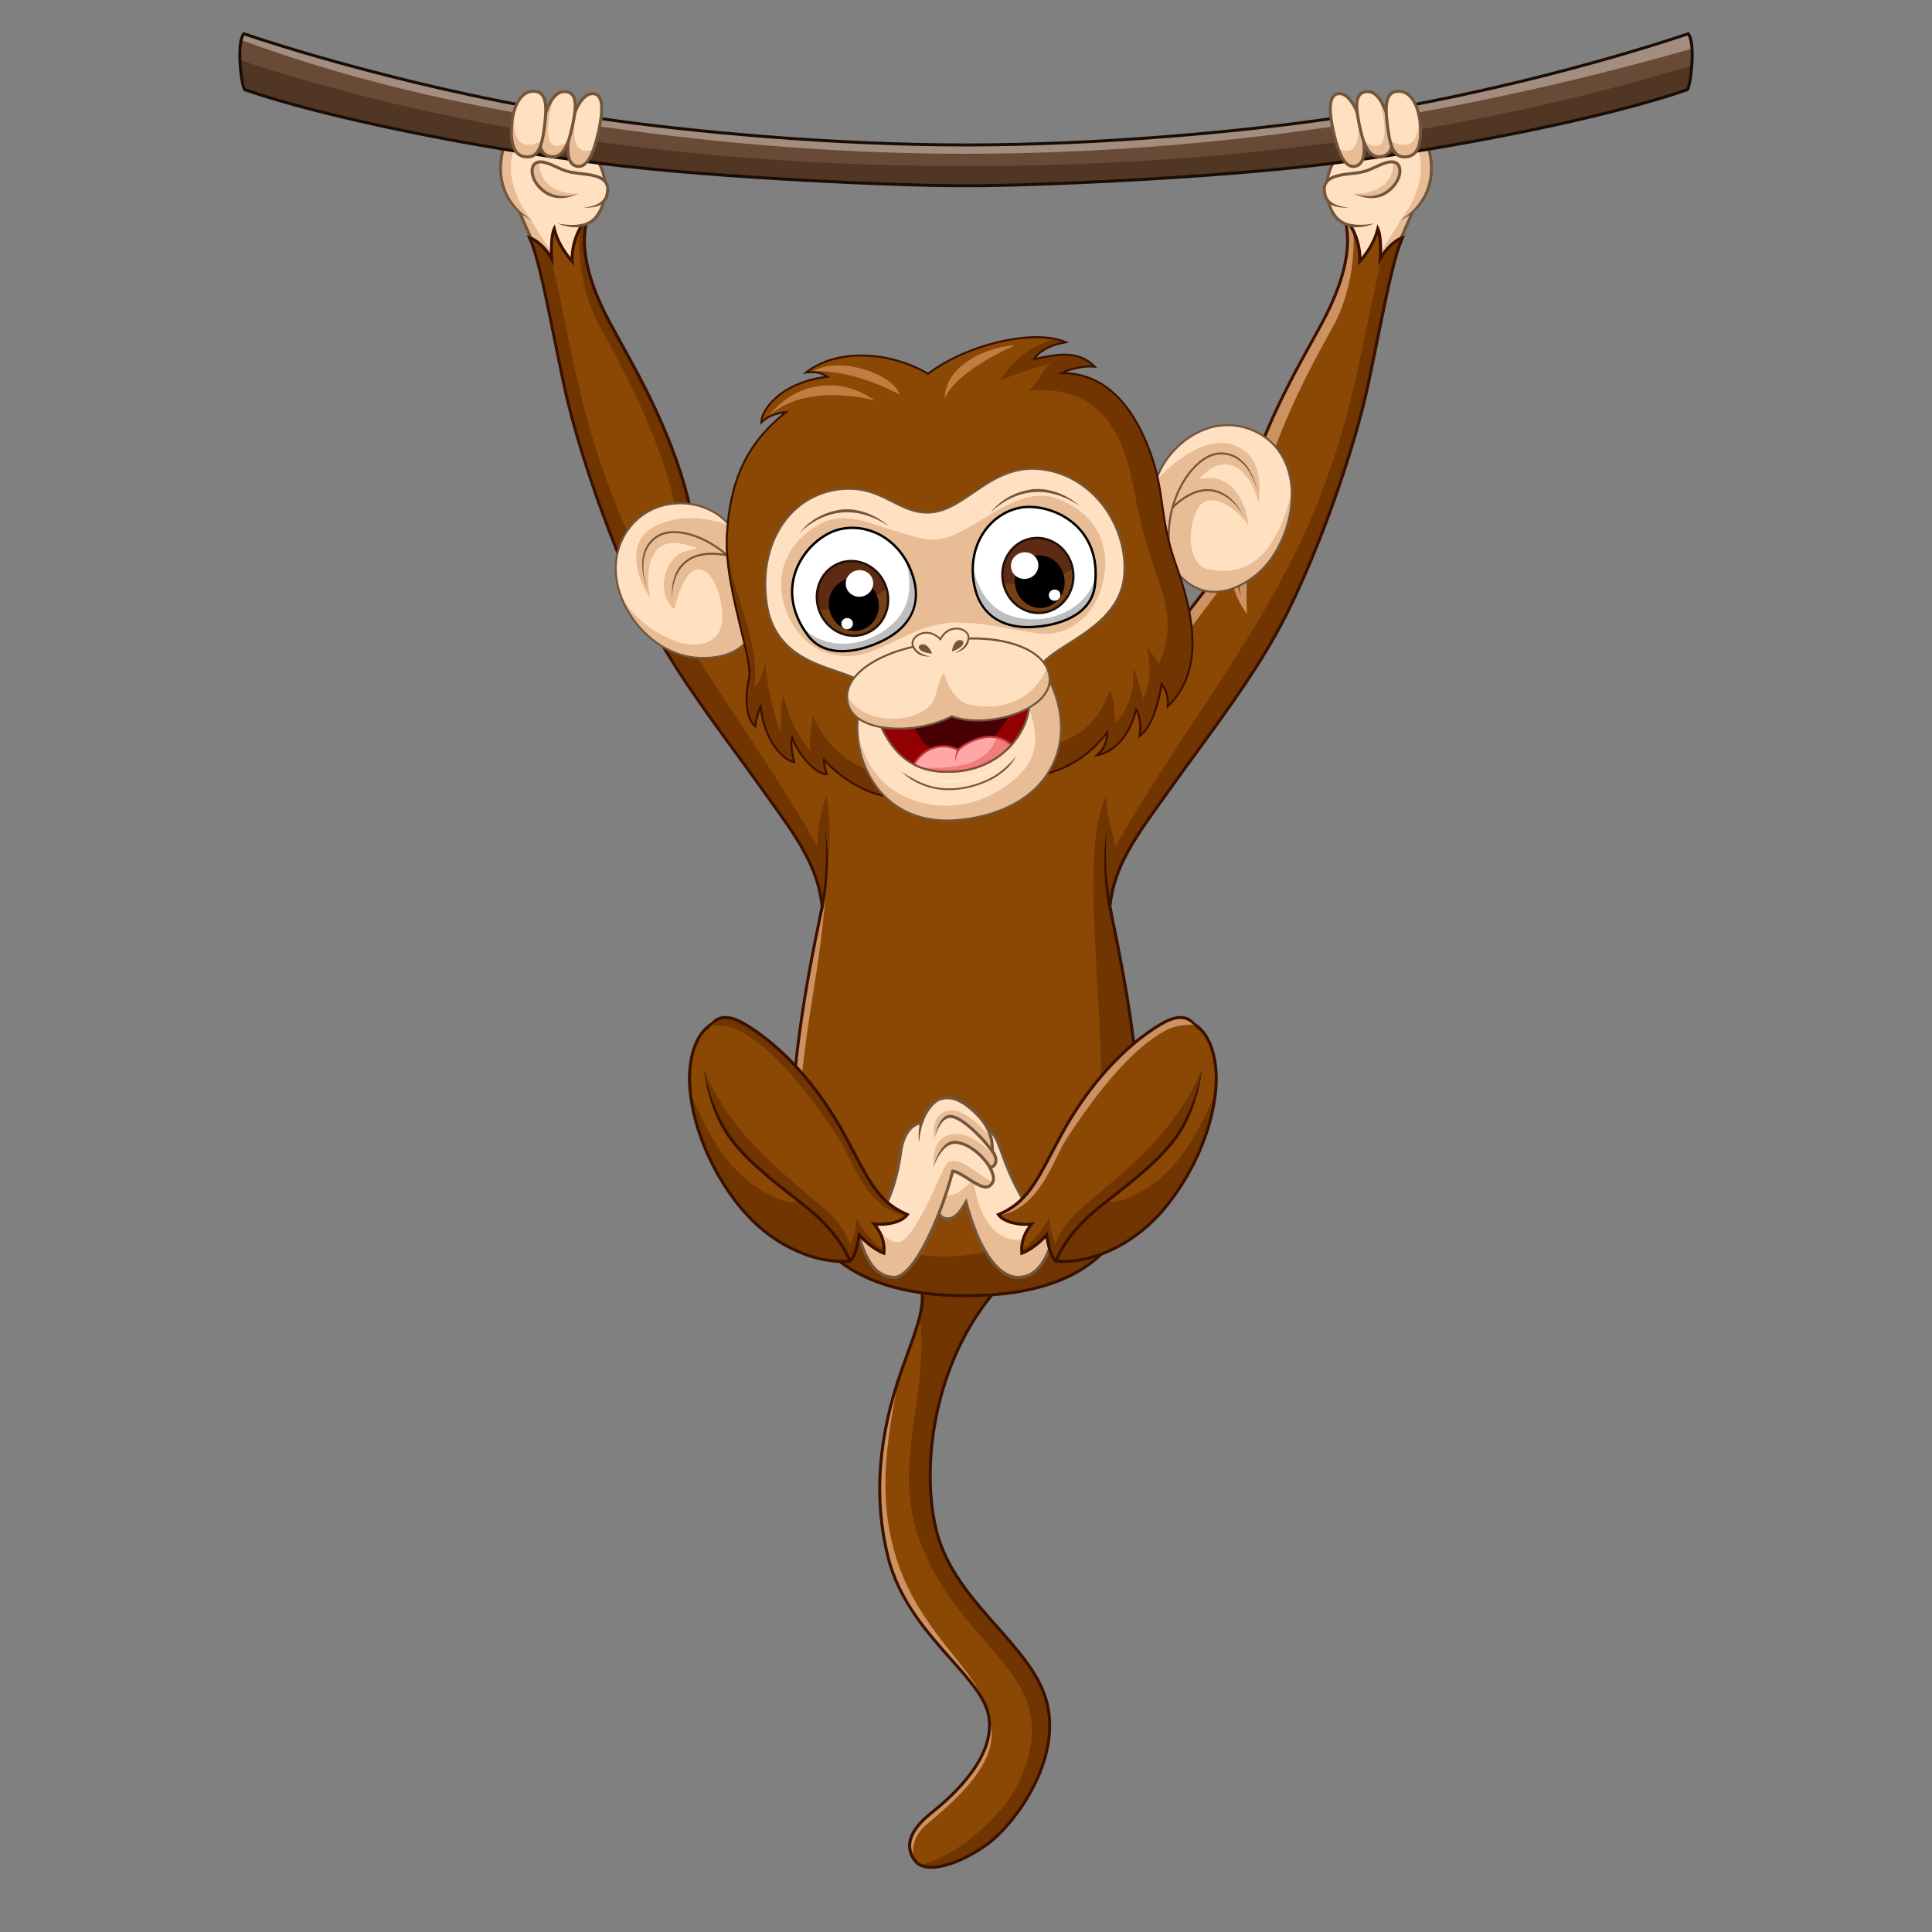 <?xml version="1.0" encoding="utf-8"?>
<!-- Generator: Adobe Illustrator 26.0.3, SVG Export Plug-In . SVG Version: 6.00 Build 0)  -->
<svg version="1.1" id="Layer_1" xmlns="http://www.w3.org/2000/svg" xmlns:xlink="http://www.w3.org/1999/xlink" x="0px" y="0px"
	 viewBox="0 0 1133.86 1133.86" style="enable-background:new 0 0 1133.86 1133.86;" xml:space="preserve">
<rect x="0" y="0" width="1133.86" height="1133.86" fill="#808080" stroke="none"/>
<style type="text/css">
	.st0{fill:#FFE0C1;}
	.st1{fill:#E8BC95;}
	.st2{fill:#72553B;}
	.st3{fill:#8A4804;}
	.st4{fill:#CC9262;}
	.st5{fill:#703500;}
	.st6{fill:#3A1000;}
	.st7{fill:#684B37;}
	.st8{fill:#513624;}
	.st9{fill:#A38D7E;}
	.st10{fill:#190D05;}
	.st11{fill:#BF7D41;}
	.st12{fill:#FFE6CD;}
	.st13{fill:#930002;}
	.st14{fill:#490004;}
	.st15{fill:#FFA6A6;}
	.st16{fill:#F27C7C;}
	.st17{fill:#C63838;}
	.st18{fill:#FFFFFF;}
	.st19{fill:#BFBFBF;}
	.st20{fill:#5E2A14;}
	.st21{fill:#774014;}
	.st22{fill:#1E1005;}
</style>
<g>
	<g>
		<g>
			<path class="st0" d="M302.83,118.96c4.4,12.91,10.71,22.15,15.55,39.9c9.68,10.71,23.18,0,23.18,0
				c-1.47-11.15-2.2-24.94,7.48-39.9C347.13,115.29,302.83,118.96,302.83,118.96z"/>
			<path class="st1" d="M307.64,118.58c3.98,16.43,19.01,27.96,21.95,44.99c-3.73,0.26-7.81-0.78-11.38-4.72
				c-4.84-17.75-11.15-26.99-15.55-39.9C302.67,118.96,304.6,118.8,307.64,118.58z"/>
			<path class="st2" d="M328.69,164.5L328.69,164.5c-4.25,0-7.94-1.7-10.97-5.05l-0.14-0.16l-0.05-0.2c-2.88-10.55-6.24-18-9.5-25.2
				c-2.19-4.84-4.26-9.42-6.04-14.64l-0.36-1.07l1.12-0.09c0.2-0.01,19.88-1.63,33.45-1.63c11,0,13.04,1.01,13.61,2.1l0.24,0.46
				l-0.28,0.43c-9.14,14.13-8.94,27.24-7.35,39.3l0.07,0.5l-0.39,0.31C341.85,159.75,335.78,164.5,328.69,164.5z M319.17,158.42
				c2.65,2.86,5.86,4.32,9.52,4.32c5.5,0,10.52-3.27,11.93-4.28c-1.55-12.07-1.64-25.16,7.26-39.31c-0.86-0.35-3.53-0.94-11.66-0.94
				c-11.63,0-27.79,1.19-32.17,1.54c1.67,4.71,3.58,8.95,5.6,13.42C312.9,140.38,316.27,147.84,319.17,158.42z"/>
		</g>
		<g>
			<path class="st3" d="M540.22,753.31c3.74,13.64-2.64,26.84-11,50.61c-8.36,23.76-19.29,64.32-8.14,109.5
				c11.15,45.18,53.69,68.72,58.97,92.71c5.28,23.98-20.46,47.53-33.23,57.65c-12.76,10.12-16.28,19.58-9.9,28.16
				c6.38,8.58,25.96,2.2,42.02-9.24c16.06-11.44,44.23-49.29,35.43-83.61c-8.8-34.32-55.01-58.53-65.13-102.09
				c-10.12-43.57,2.2-104.74,38.73-143.68C576.09,753.97,540.22,753.31,540.22,753.31z"/>
			<path class="st4" d="M527.39,918.55c-12.82-36.96-7.5-70.5-0.17-108.73c-7.94,24.26-16.41,61.96-6.14,103.6
				c9.54,38.67,42.07,61.49,54.56,82.31C571.58,980.6,540.55,956.51,527.39,918.55z"/>
			<path class="st4" d="M547.04,1068.03c17.01-14.37,41.44-36.58,33.39-59.75c3.36,23.23-21.23,45.68-33.61,55.5
				c-11.91,9.45-15.77,18.32-11.03,26.44C535.36,1080.86,537.58,1075.43,547.04,1068.03z"/>
			<path class="st5" d="M614.37,999.08c-8.8-34.32-55.01-58.53-65.13-102.09c-10.12-43.57,2.2-104.74,38.73-143.68
				c-11.88,0.66-47.75,0-47.75,0c1.68,6.11,1.31,12.14-0.35,19.07c5.87,51.96-20.13,91.46,4.09,141.62
				c18.19,41.37,55.15,61.9,60.81,92.27c3.24,17.4-3.54,36.72-14.16,52.06c-13.86,16.38-30.66,30.96-50.48,36.24
				c8.32,4.15,24.88-1.95,38.81-11.87C595.01,1071.25,623.17,1033.41,614.37,999.08z"/>
			<path class="st6" d="M546.59,1096.78c-4.75,0-8.24-1.45-10.37-4.32c-6.64-8.93-3.26-18.82,10.06-29.38
				c14.44-11.45,37.91-34.05,32.91-56.77c-2.2-10-11.17-20.09-21.56-31.76c-13.79-15.5-30.96-34.8-37.41-60.93
				c-8.47-34.33-5.8-70.31,8.16-110c1.28-3.65,2.52-7.05,3.68-10.24c6.26-17.2,10.4-28.56,7.3-39.84l-0.31-1.14l1.18,0.02
				c0.16,0,16.09,0.29,30.07,0.29c8.2,0,14.12-0.1,17.61-0.29l2.19-0.12l-1.5,1.6c-37.73,40.23-47.93,102.33-38.51,142.88
				c5.36,23.07,20.8,40.51,35.73,57.38c12.98,14.66,25.24,28.51,29.39,44.7c8.94,34.86-19.36,72.86-35.77,84.55
				C567.88,1091.66,555.29,1096.78,546.59,1096.78z M541.36,754.21c2.68,11.43-1.46,22.82-7.63,39.78
				c-1.16,3.18-2.4,6.58-3.68,10.22c-13.85,39.36-16.5,75.01-8.12,109c6.34,25.7,22.64,44.02,37.01,60.18
				c10.55,11.86,19.66,22.1,21.96,32.55c5.21,23.65-18.78,46.82-33.54,58.53c-12.43,9.86-15.71,18.92-9.74,26.95
				c1.78,2.4,4.8,3.61,8.96,3.61c8.35,0,20.56-5,31.85-13.04c16.08-11.45,43.81-48.63,35.08-82.68
				c-4.04-15.77-16.17-29.47-29.01-43.97c-15.08-17.03-30.67-34.64-36.13-58.14c-9.4-40.48,0.53-102.19,37.48-142.91
				c-3.6,0.13-8.82,0.2-15.56,0.2C558.49,754.48,545.28,754.27,541.36,754.21z"/>
		</g>
		<g>
			<g>
				<path class="st0" d="M831.03,118.96c-4.4,12.91-10.71,22.15-15.55,39.9c-9.68,10.71-23.18,0-23.18,0
					c1.47-11.15,2.2-24.94-7.48-39.9C786.73,115.29,831.03,118.96,831.03,118.96z"/>
				<path class="st1" d="M826.06,118.58c-3.98,16.43-19.01,27.96-21.95,44.99c3.73,0.26,7.81-0.78,11.38-4.72
					c4.84-17.75,11.15-26.99,15.55-39.9C831.03,118.96,829.1,118.8,826.06,118.58z"/>
				<path class="st2" d="M805.17,164.5c-7.09,0-13.16-4.75-13.41-4.95l-0.39-0.31l0.06-0.5c1.59-12.06,1.8-25.17-7.35-39.3
					l-0.28-0.43l0.24-0.46c0.57-1.09,2.61-2.1,13.61-2.1c13.57,0,33.26,1.62,33.45,1.63l1.12,0.09l-0.36,1.07
					c-1.78,5.22-3.85,9.8-6.04,14.64c-3.25,7.2-6.62,14.65-9.5,25.2l-0.05,0.2l-0.14,0.16C813.1,162.8,809.42,164.5,805.17,164.5z
					 M793.24,158.46c1.41,1.01,6.42,4.28,11.92,4.28c3.66,0,6.86-1.45,9.52-4.32c2.9-10.58,6.27-18.04,9.53-25.26
					c2.02-4.47,3.93-8.71,5.6-13.42c-4.38-0.34-20.55-1.54-32.17-1.54c-8.1,0-10.78,0.59-11.66,0.95
					C794.88,133.31,794.79,146.39,793.24,158.46z"/>
			</g>
			<path class="st3" d="M810.08,151.96c0.41-6.01,0.12-14.52-1.49-17.75c-1.91,8.51-7.48,15.7-10.56,19.22
				c0.59-8.95-3.37-20.31-8.95-25.08c3.96,12.76,2.2,32.42-12.98,60.8c-15.18,28.38-45.84,77.08-51.41,134.58
				c-14.67,18.78-40.78,53.39-78.33,100.92c-39.44,22.04-119.41,22.04-158.84,0c-37.55-47.53-63.66-82.14-78.33-100.92
				c-5.57-57.5-36.23-106.2-51.41-134.58c-15.18-28.38-16.94-48.04-12.98-60.8c-5.58,4.77-9.54,16.14-8.95,25.08
				c-3.08-3.52-8.66-10.71-10.56-19.22c-1.61,3.23-1.91,11.74-1.49,17.75c-3.25-6.45-9.51-11.44-13.03-12.47
				c6.16,13.64,11.15,43.27,19.95,85.08c8.8,41.81,30.36,100.77,48.41,136.42c18.04,35.65,44.74,69.24,64.98,97.69
				c20.24,28.46,35.79,47.09,38.43,73.49c-9.24,44.45-28.16,135.1-9.68,181.74c18.44,46.53,80.15,46.46,94.09,46.44
				c14.66,0.03,75.65,0.09,94.09-46.44c18.48-46.65-0.44-137.3-9.68-181.74c2.64-26.4,18.19-45.03,38.43-73.49
				c20.24-28.46,46.94-62.05,64.98-97.69c18.04-35.65,39.61-94.61,48.41-136.42c8.8-41.8,13.79-71.44,19.95-85.08
				C819.59,140.52,813.33,145.51,810.08,151.96z"/>
			<path class="st5" d="M465.05,662.04c0,1,0.04,1.97,0.05,2.96c0.11-0.64,0.23-1.28,0.35-1.92
				C465.31,662.74,465.18,662.39,465.05,662.04z"/>
			<path class="st4" d="M485.33,511.71c-1.39,17.65-5.39,33-5.85,35.25c-6.39,31.54-14.53,76.28-14.43,115.08
				c0.13,0.35,2.88,3.45,3,3.8C471.44,596.9,482.06,573.25,485.33,511.71z"/>
			<path class="st4" d="M781.7,192.81c-29.2,51.93-52.98,106.77-49.86,167.53c-5.4-7.42-8.03-14.3-9.79-23.1
				c-20.8,28.8-46.14,62.8-71.38,82.54c35.47-45,60.32-77.92,74.48-96.04c5.58-57.5,36.23-106.2,51.41-134.58
				c15.18-28.38,16.94-48.04,12.98-60.8c1.77,1.51,3.37,3.68,4.71,6.23C794.83,146.77,794.27,170.45,781.7,192.81z"/>
			<path class="st5" d="M811.16,150.87c-11.78,47.65-15.15,86.02-36.86,141.75c-28.72,73.72-80.97,135.54-119.7,204.19
				c-1.94-10.77-4.8-14.29-5.28-29.92c-18.37,36.68,3.44,146.76-4.99,207.43c-7.04,51.05-81.88,77.73-127.65,54.85
				c-26.79-12.69-41.15-38.94-51.24-66.08c-0.11,0.64-0.23,1.28-0.35,1.92c0.25,18.5,2.44,35.54,7.74,48.92
				c18.44,46.53,80.15,46.46,94.09,46.44c14.66,0.03,75.65,0.09,94.09-46.44c15.55-39.25,4.62-109.65-4.74-157.47
				c0.26,0.52,0.49,1.04,0.76,1.55c-1.87-9.62-3.69-18.38-5.24-25.83c2.64-26.4,18.19-45.03,38.43-73.49
				c20.24-28.46,46.94-62.05,64.98-97.69c18.04-35.65,39.61-94.61,48.41-136.42c8.8-41.8,13.79-71.44,19.95-85.08
				C820.25,140.46,814.53,144.96,811.16,150.87z"/>
			<path class="st5" d="M352.62,192.81c29.2,51.93,52.98,106.77,49.87,167.53c5.4-7.42,8.03-14.3,9.79-23.1
				c20.8,28.8,46.14,62.8,71.38,82.54c-35.47-45-60.32-77.92-74.48-96.04c-5.57-57.5-36.23-106.2-51.41-134.58
				c-15.18-28.38-16.94-48.04-12.98-60.8c-1.77,1.51-3.37,3.68-4.72,6.23C339.49,146.77,340.04,170.45,352.62,192.81z"/>
			<path class="st5" d="M484.99,466.89c-3.52,10.56-5.28,19.36-5.28,29.92c-38.73-68.65-90.98-130.47-119.7-204.19
				c-21.71-55.73-25.08-94.1-36.86-141.75c-3.37-5.91-9.09-10.41-12.4-11.38c6.16,13.64,11.15,43.27,19.95,85.08
				c8.8,41.81,30.36,100.77,48.41,136.42c18.04,35.65,44.74,69.24,64.98,97.69c20.24,28.46,35.79,47.09,38.43,73.49
				C480.97,539.62,491.07,497.28,484.99,466.89z"/>
			<g>
				<path class="st6" d="M724.69,316.09l1.74,0.23c-2.3,17.2,1.85,33.5,1.89,33.67C728.32,349.99,722.35,333.63,724.69,316.09z"/>
			</g>
			<g>
				<path class="st6" d="M651.42,536.91c-6.18-26.81-1.85-50.4-1.85-50.4c-0.03,0.23-2.55,23.5,3.56,50.01L651.42,536.91z"/>
			</g>
			<g>
				<path class="st6" d="M405.54,349.99c0.04-0.16,4.18-16.48,1.89-33.67l1.74-0.23C411.51,333.63,405.54,349.99,405.54,349.99z"/>
			</g>
			<g>
				<path class="st6" d="M482.44,536.91l-1.71-0.39c6.12-26.51,3.59-49.77,3.56-50.01C484.29,486.51,488.62,510.09,482.44,536.91z"
					/>
			</g>
			<path class="st6" d="M568.08,761.24l-1.15,0l-1.1,0c-48.48,0-81.8-16.69-93.8-46.99c-18.53-46.77,0.44-138.04,9.56-181.9
				l0.05-0.22c-2.35-23.08-14.59-40.05-31.51-63.53c-2.18-3.02-4.44-6.15-6.75-9.41c-4.25-5.97-8.72-12.09-13.46-18.57
				c-17.49-23.91-37.3-51.01-51.59-79.23c-19.24-38.02-40.09-96.76-48.48-136.64c-2.05-9.74-3.89-18.82-5.59-27.19
				c-5.58-27.48-9.61-47.33-14.3-57.71l-0.79-1.74l1.84,0.54c3.33,0.97,8.31,4.82,11.75,9.86c-0.1-5.21,0.26-11.75,1.73-14.69
				l1.11-2.21l0.54,2.41c1.5,6.7,5.33,12.66,8.77,16.93c0.19-8.81,4.1-18.82,9.31-23.28l2.31-1.98l-0.9,2.91
				c-3.22,10.39-3.6,29.25,12.92,60.13c1.88,3.51,3.99,7.33,6.27,11.45c16.04,28.98,40.26,72.76,45.22,123.21
				c4.75,6.08,10.69,13.81,17.81,23.08c14.76,19.21,34.98,45.51,60.25,77.5c18.67,10.38,47.4,16.33,78.84,16.33
				c31.45,0,60.16-5.95,78.84-16.33c25.25-31.97,45.46-58.25,60.22-77.46c7.01-9.13,13.08-17.02,17.85-23.12
				c4.96-50.45,29.18-94.23,45.22-123.21c2.27-4.11,4.39-7.94,6.27-11.45c16.51-30.88,16.14-49.74,12.92-60.13l-0.9-2.91l2.32,1.98
				c5.21,4.46,9.12,14.46,9.31,23.28c3.44-4.28,7.27-10.23,8.77-16.93l0.54-2.41l1.11,2.21c1.47,2.94,1.84,9.48,1.73,14.69
				c3.45-5.04,8.42-8.89,11.75-9.86l1.83-0.54l-0.79,1.74c-4.68,10.37-8.72,30.23-14.3,57.71c-1.7,8.37-3.54,17.45-5.59,27.19
				c-8.39,39.87-29.24,98.61-48.48,136.64c-14.29,28.22-34.11,55.32-51.59,79.23c-4.74,6.48-9.21,12.6-13.46,18.57
				c-2.32,3.26-4.57,6.38-6.75,9.41c-16.92,23.47-29.16,40.44-31.51,63.53l0.04,0.22c9.12,43.86,28.1,135.13,9.57,181.9
				C649.66,744.99,617.24,761.24,568.08,761.24z M566.93,759.48h1.15c48.37,0,80.23-15.87,92.12-45.88
				c18.33-46.28-0.57-137.2-9.65-180.89l-0.1-0.48l0.01-0.13c2.36-23.62,14.73-40.77,31.84-64.51c2.18-3.02,4.43-6.15,6.74-9.4
				c4.26-5.98,8.73-12.11,13.47-18.59c17.45-23.86,37.22-50.9,51.44-78.99c19.19-37.9,39.96-96.46,48.33-136.2
				c2.05-9.74,3.89-18.81,5.59-27.18c5.26-25.91,9.15-45.07,13.55-56.05c-3.31,1.8-7.92,5.91-10.58,11.19l-1.96,3.9l0.3-4.35
				c0.33-4.77,0.2-10.73-0.56-14.56c-2.23,6.87-6.53,12.75-9.95,16.66l-1.71,1.95l0.17-2.59c0.48-7.39-2.29-16.53-6.35-21.88
				c2.36,11.21,1.22,29.74-13.93,58.07c-1.88,3.52-4,7.35-6.28,11.47c-15.99,28.9-40.17,72.59-45.03,122.79l-0.03,0.25l-0.16,0.2
				c-4.78,6.12-10.9,14.09-17.99,23.31c-14.78,19.24-35.03,45.58-60.34,77.61l-0.26,0.22c-18.92,10.57-48.03,16.64-79.85,16.64
				c-31.82,0-60.93-6.07-79.85-16.64l-0.26-0.22c-25.33-32.06-45.58-58.41-60.37-77.65c-7.2-9.37-13.19-17.16-17.96-23.27l-0.16-0.2
				l-0.03-0.25c-4.87-50.2-29.04-93.88-45.03-122.79c-2.28-4.12-4.4-7.95-6.28-11.47c-15.15-28.33-16.29-46.85-13.93-58.07
				c-4.06,5.35-6.83,14.49-6.35,21.88l0.17,2.59l-1.71-1.95c-3.42-3.91-7.72-9.8-9.95-16.66c-0.76,3.83-0.89,9.78-0.56,14.56
				l0.3,4.35l-1.97-3.9c-2.66-5.28-7.27-9.39-10.58-11.19c4.4,10.98,8.29,30.14,13.55,56.05c1.7,8.37,3.54,17.44,5.59,27.18
				c8.37,39.75,29.15,98.3,48.33,136.2c14.22,28.09,33.99,55.13,51.44,78.99c4.74,6.48,9.22,12.61,13.47,18.59
				c2.32,3.25,4.57,6.38,6.74,9.4c17.12,23.74,29.48,40.89,31.85,64.51l0.01,0.13l-0.1,0.48c-9.09,43.69-27.99,134.61-9.65,180.89
				c11.72,29.59,44.46,45.88,92.17,45.88H566.93z"/>
		</g>
		<g>
			<path class="st3" d="M418.04,600.79c-4.67,2.67-12.04,9.93-13.25,28.2c-1.21,18.26,6.05,48.19,26.51,75.47
				c20.46,27.28,48.11,37.48,67.44,35.64c-1.98-12.32,3.63-31.02-8.03-55.45C479.05,660.23,443.21,604.87,418.04,600.79z"/>
			<path class="st5" d="M494.54,694.2c-11.37,9.15-25.41,15.59-39.47,8.56c-26.03-11.16-38.97-35.42-49.88-61.09
				c1.97,17.83,9.88,41.13,26.12,62.79c20.46,27.28,48.11,37.48,67.44,35.64C497.03,729.44,501,713.99,494.54,694.2z"/>
			<path class="st6" d="M494.26,741.19L494.26,741.19c-17.65,0-43.64-9.51-63.66-36.21c-21.52-28.69-27.82-58.9-26.69-76.06
				c1.26-19.05,9.12-26.28,13.69-28.9l0.27-0.16l0.31,0.05c25,4.04,60.65,57.82,73.32,84.35c8.25,17.28,7.95,31.57,7.71,43.05
				c-0.1,4.84-0.19,9.02,0.39,12.64l-0.79,1.02C497.35,741.12,495.81,741.19,494.26,741.19z M418.21,601.72
				c-4.3,2.57-11.36,9.48-12.54,27.33c-1.12,16.85,5.11,46.58,26.34,74.88c19.63,26.17,45.03,35.5,62.25,35.5h0
				c1.18,0,2.34-0.04,3.48-0.13c-0.46-3.54-0.37-7.5-0.28-12.02c0.24-11.29,0.53-25.35-7.54-42.25
				C477.44,658.89,442.56,606.05,418.21,601.72z"/>
		</g>
		<g>
			<path class="st0" d="M619.71,721.18c-4.73,17.49-10.23,28.05-21.67,28.49c-11.44,0.44-23.41-14.85-31.11-44.12
				c-3.38,6.16-7.71,11.58-13.36,9.24c-9.91-4.11,1.14-50.21,19.92-53.28c9.31-0.01,11.29,5.86,15.36,17.32
				c3.56,10.03,10.84,25.98,17.14,32.44C612.3,717.74,619.71,721.18,619.71,721.18z"/>
			<path class="st1" d="M588.85,725.65c-10.56-5.28-15.84-19.36-17.6-33.44c-6.22,6.22-12.44,12.42-21.09,7.72
				c-0.85,7.51,0.12,13.52,3.41,14.88c5.65,2.34,9.98-3.08,13.36-9.24c7.7,29.27,19.67,44.56,31.11,44.12
				c11.44-0.44,16.94-11,21.67-28.49c0,0-1.17-0.55-2.97-1.6C608.21,726.18,598.53,730.48,588.85,725.65z"/>
			<path class="st2" d="M597.56,750.57c-12.03,0-23.51-15.92-30.92-42.72c-2.42,4.03-5.89,8.39-10.41,8.39c-0.99,0-2-0.21-3-0.62
				c-3.51-1.46-4.95-7.27-3.94-15.95c1.67-14.42,10.48-36.79,24.05-39h0.03c9.96,0,12.17,6.24,16.18,17.55l0.12,0.35
				c3.3,9.32,10.55,25.57,16.94,32.12c6.12,6.27,13.38,9.68,13.46,9.72l0.67,0.31l-0.19,0.72c-4.64,17.15-10.24,28.67-22.49,29.14
				C597.9,750.56,597.73,750.57,597.56,750.57z M567.22,703.2l0.56,2.13c7.16,27.22,18.29,43.47,29.77,43.47l0.45-0.01
				c11.02-0.42,16.27-11.13,20.67-27.14c-1.99-1.01-7.99-4.31-13.31-9.76c-6.6-6.75-13.99-23.29-17.34-32.76l-0.12-0.35
				c-3.99-11.25-5.81-16.39-14.39-16.39c-12.01,1.97-20.8,23.02-22.47,37.46c-0.88,7.61,0.21,13.03,2.86,14.12
				c4.19,1.73,7.94-1.01,12.25-8.85L567.22,703.2z"/>
		</g>
		<g>
			<path class="st3" d="M700.45,600.79c4.67,2.67,12.04,9.93,13.25,28.2c1.21,18.26-6.05,48.19-26.51,75.47
				c-20.46,27.28-48.11,37.48-67.44,35.64c1.98-12.32-3.63-31.02,8.03-55.45C639.44,660.23,675.28,604.87,700.45,600.79z"/>
			<path class="st5" d="M623.97,693.83c11.36,9.15,25.41,15.59,39.46,8.56c26.04-11.16,38.97-35.42,49.88-61.09
				c-1.97,17.83-9.87,41.13-26.12,62.79c-20.46,27.28-48.11,37.48-67.44,35.64C621.47,729.07,617.51,713.63,623.97,693.83z"/>
			<path class="st6" d="M624.23,741.19c-1.55,0-3.09-0.07-4.57-0.21l-0.79-1.02c0.58-3.62,0.5-7.8,0.39-12.64
				c-0.24-11.48-0.54-25.76,7.71-43.05c12.67-26.54,48.32-80.31,73.32-84.35l0.31-0.05l0.27,0.16c4.57,2.62,12.43,9.85,13.69,28.9
				c1.14,17.16-5.17,47.37-26.69,76.06C667.87,731.68,641.88,741.19,624.23,741.19z M620.75,739.31c1.14,0.08,2.3,0.13,3.48,0.13
				c17.22,0,42.62-9.33,62.25-35.5c21.23-28.3,27.46-58.03,26.34-74.88c-1.18-17.86-8.24-24.76-12.54-27.33
				c-24.35,4.34-59.23,57.18-71.71,83.32c-8.07,16.9-7.78,30.96-7.54,42.25C621.13,731.81,621.21,735.77,620.75,739.31z"/>
		</g>
		<g>
			<path class="st3" d="M703.45,604.89c0,0-4.12-14.33-21.69-4.06c-24.35,14.23-45.33,40.04-59.11,65.57
				c-13.79,25.52-18.85,38.95-36.67,46.43c4.18,5.72,15.18,6.16,19.47,5.5c-4.73,5.94-6.27,11.33-5.72,17.16
				c4.62-1.65,10.89-6.49,14.52-10.78c0.77,5.39,2.36,13.06,5.5,15.4c3.52-8.91,10.97-20.31,27.39-33.22
				c16.43-12.91,34.13-26.1,44.23-41.15c11.44-17.05,14.09-38.21,14.09-38.21L703.45,604.89z"/>
			<path class="st5" d="M615.91,714.72c0,5.28,1.76,10.56,3.52,15.84c4.18-13.92,17.76-23.66,22.23-27.45
				c25.09-21.32,49.28-41.19,63.82-75.96c-0.81,4.99-4.41,23.78-14.09,38.21c-10.1,15.05-27.8,28.24-44.23,41.15
				c-16.43,12.91-23.87,24.31-27.39,33.22c-3.14-2.34-4.73-10.01-5.5-15.4c-3.63,4.29-9.9,9.13-14.52,10.78
				c-0.07-0.71-0.1-1.42-0.1-2.12C607.02,728.86,611.96,721.3,615.91,714.72z"/>
			<path class="st4" d="M622.65,666.03c13.79-25.52,34.77-51.34,59.12-65.57c11.88-6.94,17.61-2.64,20.07,0.88
				c-6.15,0.02-12.13,0.5-17.16,3.12c-20.29,10.56-40.59,36.14-58.87,64.06c-7.32,11.19-15.47,40.78-39.14,44.74
				c-0.24-0.26-0.47-0.52-0.68-0.8C603.81,704.97,608.87,691.55,622.65,666.03z"/>
			<path class="st6" d="M620.14,741.5l-0.92-0.69c-2.45-1.83-4.32-6.58-5.56-14.13c-3.96,4.19-9.55,8.18-13.64,9.64l-1.07,0.38
				l-0.11-1.13c-0.54-5.74,0.95-10.92,4.69-16.18c-5.26,0.28-14.43-0.79-18.28-6.05l-0.66-0.9l1.03-0.43
				c15.25-6.4,20.96-17.21,31.33-36.82c1.52-2.88,3.14-5.95,4.91-9.22c15.64-28.95,37.31-52.98,59.44-65.91
				c6.4-3.73,11.73-4.72,15.86-2.92c4.97,2.16,6.22,7.52,6.28,7.75c0,0-2.85-4.34-7-6.14c-3.58-1.55-8.38-0.6-14.25,2.84
				c-21.87,12.78-43.29,36.55-58.78,65.23c-1.76,3.26-3.38,6.33-4.9,9.21c-10.31,19.5-16.09,30.45-31.11,37.14
				c4.19,4.32,13.52,4.96,17.9,4.29l2.22-0.34l-1.4,1.76c-4.09,5.14-5.85,9.92-5.62,15.35c4.14-1.83,9.65-6.05,13.06-10.08l1.27-1.5
				l0.28,1.94c0.98,6.87,2.49,11.75,4.31,13.99c4.67-10.99,13.81-21.88,27.17-32.38l4.16-3.26c15.1-11.8,30.71-24.02,39.88-37.69
				c11.21-16.7,14.79-37.51,14.82-37.72c0,0-1.95,21.69-13.36,38.7c-9.33,13.91-25.05,26.2-40.26,38.1l-4.15,3.25
				c-13.6,10.69-22.73,21.74-27.12,32.85L620.14,741.5z"/>
		</g>
		<g>
			<path class="st0" d="M502.82,721.18c4.73,17.49,10.23,28.05,21.67,28.49c11.44,0.44,26.95-33.11,34.65-62.38
				c6.44,0.88,16.94,12.32,21.78,8.58c3.93-3.04,1.47-7.92,0-10.71c4.25-0.59,4.68-5.55,1.47-9.54c0.15-6.75-1.17-14.37-10.56-23.18
				c-9.39-8.8-14.96-8.8-19.36-7.78c-4.4,1.03-9.24,7.04-11.74,14.23c-5.87,0.73-10.85,6.75-12.18,17.31
				c-1.32,10.56-5.72,28.6-12.03,35.06C510.23,717.74,502.82,721.18,502.82,721.18z"/>
			<path class="st1" d="M556.06,682.33c-4.03,5.27-12.98,31-23.54,43.32c-7.26,8.71-15.72-1.74-21.42-9.62
				c-4.48,3.38-8.28,5.16-8.28,5.16c4.73,17.49,10.23,28.05,21.67,28.49c11.44,0.44,26.95-33.11,34.65-62.38
				c6.44,0.88,16.94,12.32,21.78,8.58c0.84-0.65,1.37-1.38,1.7-2.16C572.93,689.11,563.35,677.96,556.06,682.33z"/>
			<path class="st1" d="M548.36,669.32c1.5-8.56,5.79-13.63,7.55-13.63c10.46-1.5,17.87,11.48,26.49,18.82
				c-0.01-2.36-0.25-4.82-0.96-7.39c-6.37-6.7-17.96-18.78-27.28-14.55C547.26,655.7,547.74,663.34,548.36,669.32z"/>
			<path class="st1" d="M553.64,667.56c-5.17,3.35-5.91,10.62-5.91,17.66c1.7-5.31,5.8-14.98,11.08-14.98
				c12.98,1.38,16.56,7.43,23.03,16.78c-0.31-0.68-0.63-1.31-0.92-1.86c3.21-0.44,4.24-3.37,3.17-6.5
				C575.61,670.39,564.63,661.28,553.64,667.56z"/>
			<g>
				<path class="st2" d="M581.15,687.6c-2.01-5.34-11.2-15.58-20.17-16.29c-8.42-0.6-13.2,13.77-13.25,13.92
					c0,0,3.59-16.5,13.39-15.67c9.36,0.74,19.24,10.98,21.68,17.43L581.15,687.6z"/>
			</g>
			<g>
				<path class="st2" d="M582.78,677.81c-4.4-6.93-17.35-20.52-24.22-21.66c-6.4-1.07-9.54,10.25-9.57,10.36
					c0,0,1.91-13.42,9.86-12.1c7.61,1.27,20.97,15.46,25.41,22.45L582.78,677.81z"/>
			</g>
			<g>
				<path class="st2" d="M539.34,670.47c0,0-1.12-8.32,1.67-14.63l1.61,0.71C539.95,662.58,539.35,670.39,539.34,670.47z"/>
			</g>
			<path class="st2" d="M524.71,750.56L524.71,750.56l-0.26,0c-12.25-0.47-17.85-11.99-22.49-29.14l-0.19-0.72l0.67-0.31
				c0.07-0.04,7.34-3.46,13.46-9.72c6.24-6.38,10.54-24.58,11.79-34.55c1.25-10.03,5.98-16.85,12.39-17.99
				c2.69-7.39,7.66-13.24,12.19-14.29c1.4-0.33,2.62-0.48,3.84-0.48c4.98,0,10.17,2.69,16.33,8.47
				c9.65,9.05,10.94,16.96,10.84,23.52c1.95,2.56,2.61,5.51,1.72,7.76c-0.51,1.28-1.47,2.2-2.78,2.66c1.46,2.9,3.32,7.66-0.76,10.82
				c-0.8,0.62-1.77,0.93-2.87,0.93c-3.08,0-6.77-2.37-10.68-4.87c-2.85-1.83-5.8-3.72-8.13-4.32
				C552.79,714.44,537.48,750.56,524.71,750.56z M503.86,721.65c4.4,16.01,9.65,26.72,20.67,27.14l0.19,0
				c10.37,0,25.73-31.92,33.58-61.73l0.2-0.75l0.77,0.11c2.82,0.38,6.11,2.49,9.6,4.73c3.52,2.26,7.17,4.59,9.73,4.59
				c0.72,0,1.3-0.19,1.8-0.56c3.01-2.33,1.66-5.99-0.24-9.6l-0.59-1.11l1.24-0.17c1.26-0.17,2.14-0.82,2.56-1.85
				c0.68-1.71,0.03-4.17-1.65-6.26l-0.2-0.25l0.01-0.32c0.13-6.24-0.98-13.8-10.28-22.51c-5.82-5.45-10.62-7.99-15.13-7.99
				c-1.08,0-2.17,0.14-3.44,0.43c-4.01,0.94-8.68,6.68-11.1,13.66l-0.18,0.52l-0.54,0.07c-5.85,0.73-10.23,7.07-11.41,16.55
				c-1.33,10.6-5.69,28.83-12.27,35.56C511.85,717.34,505.84,720.64,503.86,721.65z"/>
		</g>
		<g>
			<path class="st3" d="M415.05,604.89c0,0,4.12-14.33,21.69-4.06c24.35,14.23,45.33,40.04,59.11,65.57
				c13.79,25.52,18.85,38.95,36.67,46.43c-4.18,5.72-15.18,6.16-19.47,5.5c4.73,5.94,6.27,11.33,5.72,17.16
				c-4.62-1.65-10.89-6.49-14.52-10.78c-0.77,5.39-2.36,13.06-5.5,15.4c-3.52-8.91-10.97-20.31-27.39-33.22
				c-16.43-12.91-34.13-26.1-44.23-41.15c-11.44-17.05-14.09-38.21-14.09-38.21L415.05,604.89z"/>
			<path class="st5" d="M502.6,715.08c0,5.28-1.76,10.56-3.52,15.84c-4.18-13.92-17.76-23.66-22.23-27.45
				c-25.09-21.32-49.28-41.19-63.82-75.96c0.81,4.99,4.41,23.78,14.09,38.21c10.1,15.05,27.8,28.24,44.23,41.15
				c16.43,12.91,23.87,24.31,27.39,33.22c3.14-2.34,4.73-10.01,5.5-15.4c3.63,4.29,9.9,9.13,14.52,10.78
				c0.07-0.71,0.1-1.42,0.1-2.12C511.48,729.23,506.55,721.67,502.6,715.08z"/>
			<path class="st5" d="M495.85,666.39c-13.79-25.52-34.76-51.34-59.11-65.57c-11.88-6.94-17.61-2.64-20.07,0.88
				c6.15,0.02,12.13,0.5,17.17,3.12c20.29,10.56,40.58,36.14,58.87,64.06c7.32,11.19,15.48,40.78,39.15,44.74
				c0.24-0.26,0.47-0.52,0.68-0.8C514.7,705.34,509.64,691.92,495.85,666.39z"/>
			<path class="st6" d="M498.35,741.5l-0.42-1.07c-4.39-11.11-13.52-22.17-27.12-32.85l-4.15-3.25
				c-15.21-11.89-30.93-24.19-40.27-38.1c-11.42-17.01-13.36-38.7-13.36-38.7c0.04,0.21,3.63,21.03,14.82,37.72
				c9.18,13.68,24.79,25.88,39.89,37.69l4.15,3.25c13.36,10.5,22.5,21.38,27.17,32.38c1.82-2.24,3.33-7.11,4.31-13.99l0.28-1.94
				l1.27,1.5c3.41,4.03,8.92,8.25,13.06,10.08c0.24-5.43-1.53-10.21-5.62-15.35l-1.4-1.76l2.22,0.34c4.38,0.67,13.72,0.03,17.9-4.29
				c-15.01-6.69-20.8-17.64-31.11-37.14c-1.52-2.88-3.14-5.94-4.9-9.21c-15.49-28.67-36.92-52.45-58.79-65.23
				c-5.88-3.43-10.67-4.39-14.25-2.84c-4.15,1.79-6.99,6.14-6.99,6.14c0.05-0.23,1.31-5.58,6.27-7.75c4.13-1.8,9.46-0.82,15.86,2.92
				c22.14,12.94,43.8,36.96,59.44,65.91c1.77,3.27,3.39,6.33,4.91,9.22c10.37,19.61,16.07,30.41,31.33,36.81l1.03,0.43l-0.66,0.9
				c-3.85,5.26-12.99,6.33-18.28,6.05c3.74,5.25,5.23,10.44,4.69,16.18l-0.11,1.13l-1.07-0.38c-4.08-1.46-9.68-5.45-13.64-9.64
				c-1.24,7.55-3.11,12.3-5.56,14.13L498.35,741.5z"/>
		</g>
		<g>
			<path class="st0" d="M327.23,131.08c0,0,16.09,6.65,23.86-5.37c7.77-12.03,3.67-29.19-3.96-35.5
				c-7.63-6.31-48.08-15.37-51.19-5.13c-9.68,31.83,16.54,44.25,16.54,44.25L327.23,131.08z"/>
			<path class="st1" d="M295.78,85.07c0.85-2.79,4.48-4.14,9.46-4.51c-10.72,15.95-4,34.83,6.44,48.43
				C307.73,126.83,287,113.93,295.78,85.07z"/>
			<path class="st2" d="M338.02,133.4c-5.83,0-10.83-2.3-10.92-2.35c0,0,9.09,2.25,16.15-0.16c2.62-0.89,5.13-2.62,7.1-5.67
				c7.28-11.27,3.89-28-3.78-34.34c-6.24-5.16-34.65-12.01-45.75-8.67c-2.26,0.68-3.62,1.72-4.04,3.11
				c-3.32,10.92-2.43,19.56,0.14,26.2c4.67,12.04,14.89,17.46,15.55,17.8c0,0-11.74-4.2-16.89-16.74
				c-2.89-7.03-4.01-16.21-0.49-27.77c0.6-1.98,2.36-3.43,5.22-4.29c11.76-3.55,40.74,3.51,47.38,9
				c8.22,6.79,11.89,24.66,4.14,36.65c-2.24,3.47-5.13,5.4-8.13,6.37C341.81,133.16,339.87,133.4,338.02,133.4z"/>
		</g>
		<g>
			<path class="st0" d="M806.76,131.05c0,0-16.22,6.68-23.99-5.34c-7.77-12.03-3.67-29.19,3.96-35.5
				c7.63-6.31,48.08-15.37,51.2-5.13c9.68,31.83-16.54,44.25-16.54,44.25L806.76,131.05z"/>
			<path class="st1" d="M837.93,85.07c-0.85-2.79-4.48-4.14-9.46-4.51c10.72,15.95,4,34.83-6.44,48.43
				C825.97,126.83,846.7,113.93,837.93,85.07z"/>
			<path class="st2" d="M795.84,133.4c-4.8,0-10.15-1.56-13.81-7.21c-7.76-12-4.08-29.86,4.14-36.65c6.64-5.49,35.61-12.54,47.38-9
				c2.86,0.86,4.61,2.3,5.22,4.29c4.16,13.67,1.83,24.02-2.23,31.41c-5.5,10-15.15,13.1-15.15,13.1c0.59-0.31,8.88-4.7,13.95-14.3
				c3.69-6.99,5.68-16.75,1.74-29.7c-0.42-1.39-1.78-2.43-4.04-3.11c-11.11-3.35-39.51,3.51-45.75,8.67
				c-7.67,6.34-11.07,23.07-3.78,34.34c2.11,3.27,4.88,5,7.76,5.81c7.02,1.98,15.5,0.01,15.5,0.01
				C806.67,131.09,801.67,133.4,795.84,133.4z"/>
		</g>
		<g>
			<path class="st0" d="M791.53,121.82c0,0-11.55,0.44-13.65-6.68c-1.65-5.61-0.56-9.9,6.8-11.88c6.75-1.82,13.09-1.03,19.53-3.89
				c6.44-2.86,11.72-5.78,15.29-3.63c3.58,2.14,3.1,10.89-5.55,16.98c-8.66,6.09-19.41,0.94-19.41,0.94L791.53,121.82z"/>
			<path class="st1" d="M817.64,95.04c0.79,0.08,1.53,0.3,2.2,0.71c3.57,2.14,3.1,10.89-5.56,16.98c-5.94,4.18-14.54,3.1-19.41,0.94
				C811,113.97,818.41,104.51,817.64,95.04z"/>
			<path class="st2" d="M777.04,115.39c-1.02-3.45-0.93-6.17,0.26-8.3c1.23-2.19,3.57-3.72,7.15-4.69c2.85-0.77,5.63-1.08,8.32-1.38
				c3.82-0.43,7.43-0.83,11.08-2.46c0.77-0.34,1.52-0.68,2.25-1.02c5.53-2.52,10.31-4.69,13.85-2.57c1.52,0.91,2.44,2.75,2.52,5.05
				c0.13,3.66-1.91,9.1-8.02,13.41c-8.94,6.28-19.92,0.22-19.92,0.22c0.11,0.04,10.75,4.07,18.9-1.66c5.54-3.9,7.39-8.7,7.27-11.9
				c-0.06-1.69-0.67-3.01-1.66-3.6c-2.76-1.65-7.14,0.35-12.22,2.66c-0.74,0.34-1.49,0.68-2.26,1.02c-3.9,1.74-7.82,2.18-11.6,2.6
				c-2.62,0.29-5.33,0.6-8.06,1.33c-3.11,0.84-5.09,2.09-6.07,3.85c-0.95,1.7-0.99,3.96-0.11,6.94c1.9,6.43,12.7,6.92,12.81,6.92
				C791.53,121.82,779.29,123.03,777.04,115.39z"/>
		</g>
		<g>
			<path class="st7" d="M990.77,19.8c-22.3,7.63-108.76,35.13-210.06,49.87c-46.79,6.81-130.29,15.4-213.79,15.4
				c-83.5,0-166.99-8.59-213.79-15.4C251.85,54.93,165.38,27.43,143.09,19.8c-4.69,5.87-1.17,31.68,0.59,32.86
				c47.53,16.43,134.19,33.94,210.2,43.42c70.49,8.79,179.85,13.16,213.05,12.91c34.02,0.21,142.56-4.12,213.05-12.91
				c76.02-9.48,162.68-26.99,210.2-43.42C991.95,51.48,995.47,25.67,990.77,19.8z"/>
			<path class="st8" d="M140.81,35.33c0.34,8.28,1.87,16.67,2.86,17.33c47.53,16.43,134.19,33.94,210.2,43.42
				c70.49,8.79,179.85,13.16,213.05,12.91c34.02,0.21,142.56-4.12,213.05-12.91c76.02-9.48,162.68-26.99,210.2-43.42
				c0.86-0.58,2.15-7.08,2.68-14.25c-137.23,41.83-281.3,59.04-425.59,59.06C422.5,97.48,277.52,80.14,140.81,35.33z"/>
			<path class="st9" d="M566.93,90.25c72.32-0.06,143.65-5.5,214.15-15.82c71.42-10.46,142-25.92,211.93-45.88
				c-0.24-3.84-0.91-7.09-2.23-8.74c-22.3,7.63-108.76,35.13-210.06,49.87c-46.79,6.81-130.29,15.4-213.79,15.4
				c-83.5,0-166.99-8.59-213.79-15.4C251.85,54.93,165.38,27.43,143.09,19.8c-0.67,0.84-1.17,2.13-1.53,3.67
				c72.17,26.67,142.92,40.84,210.39,50.68C428.64,85.33,501.1,90.3,566.93,90.25z"/>
			<path class="st10" d="M564.17,109.88c-37.25,0-142.34-4.44-210.4-12.93c-77.99-9.73-164.5-27.6-210.38-43.46l-0.2-0.1
				c-0.33-0.22-1.19-0.8-2.23-7.5c-1.12-7.19-2.25-22.02,1.45-26.64l0.39-0.48l0.59,0.2c10.04,3.44,101.25,34.02,209.9,49.84
				c51.13,7.44,134.11,15.39,213.66,15.39c79.54,0,162.53-7.95,213.66-15.39c108.66-15.82,199.86-46.4,209.9-49.84l0.59-0.2
				l0.39,0.48c3.7,4.62,2.56,19.45,1.45,26.64c-1.04,6.7-1.91,7.28-2.23,7.5l-0.2,0.1c-45.88,15.86-132.4,33.73-210.38,43.46
				c-68.05,8.49-173.3,12.93-210.64,12.93h0l-2.52-0.01C566.06,109.88,565.15,109.88,564.17,109.88z M144.17,51.9
				C190,67.7,276.23,85.5,353.99,95.2c67.99,8.48,172.97,12.92,210.18,12.92c0.97,0,1.89,0,2.75-0.01l2.52,0.01
				c37.3,0,142.45-4.44,210.43-12.92c77.78-9.7,164.03-27.51,209.85-43.32c1.59-2.19,4.41-24.9,0.7-31.04
				c-12.75,4.33-102.75,34.15-209.59,49.7c-51.2,7.45-134.27,15.41-213.91,15.41c-79.64,0-162.72-7.96-213.91-15.41
				c-106.84-15.55-196.84-45.36-209.59-49.7C139.74,26.94,142.51,49.39,144.17,51.9z"/>
		</g>
		<g>
			<path class="st0" d="M784.68,55.15c6.44-1.76,12.5,8.58,14.72,21.12c2.22,12.54,1.56,20.24-4.16,21.34
				c-5.72,1.1-9.68-7.26-12.54-19.8C779.84,65.27,779.84,56.47,784.68,55.15z"/>
			<path class="st1" d="M793.86,60.2c2.65,3.94,4.76,9.72,5.88,16.07c2.22,12.54,1.56,20.24-4.16,21.34
				c-4.08,0.78-7.26-3.25-9.78-10.17C798.38,92.99,799.74,76.27,793.86,60.2z"/>
			<path class="st2" d="M794.24,98.59c-5.19,0-9.24-6.73-12.4-20.58c-3.32-14.57-2.47-22.32,2.61-23.71
				c0.55-0.15,1.11-0.23,1.67-0.23c7.04,0,12.27,11.43,14.15,22.04c1.71,9.65,2.7,20.91-4.86,22.36
				C795.01,98.56,794.62,98.59,794.24,98.59z M786.12,55.83c-0.4,0-0.81,0.05-1.21,0.16c-3.87,1.06-4.34,8.53-1.35,21.62
				c3.1,13.58,6.89,20.02,11.52,19.13c4.66-0.89,5.76-7.35,3.46-20.33C796.46,64.69,791.12,55.83,786.12,55.83z"/>
		</g>
		<g>
			<path class="st0" d="M801.55,53.83c6.67-0.95,10.85,7.19,14.08,18.78c3.23,11.59,1.36,18.38-5.04,19.31
				c-6.4,0.93-10.01-5.22-12.71-18.13C795.62,62.97,794.92,54.78,801.55,53.83z"/>
			<path class="st1" d="M809.57,57.64c2.58,3.35,4.63,8.64,6.4,14.97c3.23,11.59,1.36,18.38-5.04,19.31
				c-4.56,0.66-7.7-2.29-10.11-8.71C809.7,88.59,816.85,86.94,809.57,57.64z"/>
			<path class="st2" d="M809.37,92.88c-5.88,0-9.57-5.66-12.35-18.92c-1.79-8.54-2.48-14.95-0.04-18.43c1-1.43,2.5-2.3,4.44-2.57
				c6.46-0.92,11.05,5.04,15.05,19.41c2.17,7.79,2.12,13.5-0.14,16.98c-1.26,1.93-3.15,3.08-5.62,3.44
				C810.25,92.85,809.8,92.88,809.37,92.88z M802.59,54.63c-0.3,0-0.61,0.02-0.92,0.07c-1.46,0.21-2.52,0.81-3.25,1.84
				c-2.2,3.14-1.15,10.05,0.32,17.06c2.76,13.18,6.19,18.24,11.72,17.44c1.95-0.28,3.43-1.18,4.4-2.66
				c1.95-2.99,1.92-8.36-0.08-15.54C811.32,60.42,807.45,54.63,802.59,54.63z"/>
		</g>
		<g>
			<path class="st0" d="M819,53.75c8.36-1.69,13.64,7.81,14.52,19.12c0.88,11.32-1.21,18.24-7.81,19.12
				c-6.6,0.88-9.45-3.83-11.11-15.67C812.94,64.49,812.47,55.08,819,53.75z"/>
			<path class="st1" d="M832.28,64.54c0.81,2.55,1.35,5.38,1.58,8.34c0.88,11.32-1.21,18.24-7.81,19.12
				c-5.25,0.7-8.12-2.15-9.92-9.31C829.39,89.71,833.89,80.53,832.28,64.54z"/>
			<path class="st2" d="M824.24,92.99c-6.8,0-9.11-6.61-10.51-16.53c-1.62-11.55-2.45-22.04,5.1-23.57c0.7-0.14,1.4-0.21,2.08-0.21
				c8.24,0,12.71,10.11,13.49,20.13c0.98,12.6-1.82,19.16-8.57,20.07C825.27,92.95,824.74,92.99,824.24,92.99z M820.91,54.44
				c-0.56,0-1.14,0.06-1.73,0.18c-5.45,1.1-5.46,9.08-3.7,21.6c1.65,11.79,4.42,15.68,10.12,14.92c5.64-0.75,7.94-6.7,7.05-18.18
				C831.93,63.73,828.02,54.44,820.91,54.44z"/>
		</g>
		<g>
			<path class="st0" d="M342.33,121.82c0,0,11.55,0.44,13.65-6.68c1.66-5.61,0.56-9.9-6.8-11.88c-6.75-1.82-13.09-1.03-19.53-3.89
				c-6.44-2.86-11.72-5.78-15.29-3.63c-3.58,2.14-3.1,10.89,5.55,16.98c8.66,6.09,19.41,0.94,19.41,0.94L342.33,121.82z"/>
			<path class="st1" d="M316.56,95.04c-0.79,0.08-1.53,0.3-2.2,0.71c-3.58,2.14-3.1,10.89,5.55,16.98
				c5.94,4.18,14.54,3.1,19.41,0.94C323.2,113.97,315.79,104.51,316.56,95.04z"/>
			<path class="st2" d="M342.33,121.82c0.11,0,10.91-0.5,12.81-6.92c0.88-2.97,0.84-5.24-0.11-6.94c-0.98-1.75-2.97-3.01-6.07-3.85
				c-2.72-0.73-5.43-1.04-8.06-1.33c-3.78-0.43-7.7-0.87-11.6-2.6c-0.77-0.34-1.53-0.68-2.26-1.02c-5.08-2.31-9.47-4.31-12.22-2.66
				c-1,0.6-1.6,1.91-1.66,3.6c-0.12,3.2,1.73,8,7.27,11.9c8.15,5.74,18.8,1.7,18.9,1.66c0,0-10.98,6.06-19.91-0.22
				c-6.12-4.3-8.15-9.74-8.02-13.41c0.08-2.3,1-4.14,2.52-5.05c3.54-2.13,8.32,0.05,13.85,2.57c0.73,0.33,1.48,0.67,2.25,1.02
				c3.65,1.62,7.26,2.03,11.08,2.46c2.69,0.3,5.47,0.61,8.32,1.38c3.59,0.97,5.93,2.5,7.15,4.69c1.19,2.13,1.28,4.84,0.26,8.3
				C354.57,123.03,342.33,121.82,342.33,121.82z"/>
		</g>
		<g>
			<path class="st0" d="M349.18,55.15c-6.45-1.76-12.51,8.58-14.72,21.12c-2.22,12.54-1.56,20.24,4.16,21.34
				c5.72,1.1,9.68-7.26,12.54-19.8C354.02,65.27,354.02,56.47,349.18,55.15z"/>
			<path class="st1" d="M340.34,60.2c-2.65,3.94-4.76,9.72-5.88,16.07c-2.22,12.54-1.56,20.24,4.16,21.34
				c4.08,0.78,7.26-3.25,9.78-10.17C335.81,92.99,334.46,76.27,340.34,60.2z"/>
			<path class="st2" d="M339.62,98.59L339.62,98.59c-0.38,0-0.77-0.04-1.16-0.11c-7.56-1.45-6.57-12.71-4.86-22.36
				c1.88-10.62,7.11-22.04,14.15-22.04c0.56,0,1.12,0.07,1.67,0.23c5.08,1.38,5.93,9.14,2.61,23.71
				C348.86,91.86,344.8,98.59,339.62,98.59z M347.74,55.83c-5,0-10.34,8.85-12.42,20.59c-2.29,12.97-1.19,19.43,3.46,20.33
				c4.62,0.89,8.42-5.55,11.52-19.13c2.98-13.09,2.52-20.56-1.35-21.62C348.55,55.89,348.15,55.83,347.74,55.83z"/>
		</g>
		<g>
			<path class="st0" d="M332.31,53.83c-6.67-0.95-10.85,7.19-14.08,18.78c-3.23,11.59-1.36,18.38,5.04,19.31
				c6.41,0.93,10.01-5.22,12.71-18.13C338.24,62.97,338.94,54.78,332.31,53.83z"/>
			<path class="st1" d="M324.63,57.64c-2.58,3.35-4.63,8.64-6.4,14.97c-3.23,11.59-1.36,18.38,5.04,19.31
				c4.56,0.66,7.7-2.29,10.11-8.71C324.5,88.59,317.34,86.94,324.63,57.64z"/>
			<path class="st2" d="M324.5,92.88L324.5,92.88c-0.44,0-0.89-0.03-1.35-0.1c-2.47-0.36-4.37-1.51-5.62-3.44
				c-2.26-3.47-2.31-9.18-0.14-16.98c4-14.36,8.57-20.33,15.06-19.41c1.94,0.28,3.44,1.14,4.44,2.57c2.44,3.48,1.75,9.89-0.04,18.43
				C334.07,87.22,330.38,92.88,324.5,92.88z M331.27,54.63c-4.86,0-8.73,5.79-12.19,18.21c-2,7.18-2.03,12.56-0.08,15.54
				c0.97,1.48,2.45,2.38,4.4,2.66c0.38,0.05,0.74,0.08,1.1,0.08h0c4.88,0,8.05-5.24,10.62-17.53c1.46-7,2.52-13.92,0.32-17.06
				c-0.72-1.03-1.78-1.63-3.25-1.84C331.88,54.66,331.57,54.63,331.27,54.63z"/>
		</g>
		<g>
			<path class="st0" d="M314.86,53.75c-8.36-1.69-13.64,7.81-14.52,19.12c-0.88,11.32,1.21,18.24,7.81,19.12
				c6.6,0.88,9.45-3.83,11.11-15.67C320.92,64.49,321.39,55.08,314.86,53.75z"/>
			<path class="st1" d="M301.92,64.54c-0.81,2.55-1.35,5.38-1.58,8.34c-0.88,11.32,1.21,18.24,7.81,19.12
				c5.25,0.7,8.13-2.15,9.92-9.31C304.81,89.71,300.31,80.53,301.92,64.54z"/>
			<path class="st2" d="M309.62,92.99L309.62,92.99c-0.51,0-1.04-0.04-1.59-0.11c-6.75-0.9-9.55-7.47-8.57-20.07
				c0.78-10.02,5.26-20.13,13.5-20.13c0.68,0,1.38,0.07,2.08,0.21c7.54,1.53,6.72,12.02,5.1,23.57
				C318.74,86.38,316.42,92.99,309.62,92.99z M312.95,54.44c-7.12,0-11.02,9.3-11.74,18.51c-0.89,11.48,1.41,17.43,7.05,18.18
				c5.72,0.77,8.47-3.13,10.12-14.92c1.75-12.51,1.75-20.49-3.7-21.6C314.1,54.5,313.52,54.44,312.95,54.44z"/>
		</g>
	</g>
	<g>
		<g>
			<g>
				<g>
					<path class="st0" d="M677.2,287.69c2.84-21.88,30.17-47.2,58.32-35.01c34.19,14.81,25.47,66.09,1.27,85.05
						c-23.81,18.66-43.98,7.55-51.07-11.36C679.89,310.83,677.2,287.69,677.2,287.69z"/>
					<path class="st1" d="M708.38,333.88c-12.14-3.72-11.45-25.97-4.81-36.53c6.97-9.44,22.25,0.69,28.99,10.92
						c-1-15.62-12.01-31.93-28.87-26.88c12.14-14.68,27.86-11.61,34.97,13.52c1.47-11.46,0.3-23.56-8.1-30.13
						c-16.63-13.01-38.49,2.61-52.09,17.23c-0.59,1.9-1.03,3.81-1.27,5.69c0,0,2.69,23.14,8.52,38.69
						c7.09,18.91,27.26,30.02,51.07,11.36c13.33-10.44,21.96-30.69,21.31-49.25C751.92,314.57,738.96,340.99,708.38,333.88z"/>
					<g>
						<path class="st2" d="M686.54,317.47l-1.17,0.06c-0.92-19.15,6.95-34.85,14.62-43.16c5.1-5.53,10.72-8.67,15.81-8.83
							c18.63-0.6,22.27,23.26,22.27,23.26c-0.05-0.23-4.6-22.66-22.24-22.09c-4.77,0.15-10.1,3.16-14.98,8.45
							C693.34,283.3,685.64,298.69,686.54,317.47z"/>
					</g>
					<g>
						<path class="st2" d="M729.28,301.88c-0.06-0.12-6.68-11.81-17.94-13.46c-7.31-1.07-14.99,2.25-22.83,9.88l-0.82-0.84
							c8.12-7.9,16.13-11.33,23.82-10.2C723.35,289.01,729.28,301.88,729.28,301.88z"/>
					</g>
					<path class="st2" d="M721.7,346.57c-18.04,5.4-31.35-6.15-36.54-19.99c-5.79-15.44-8.52-38.59-8.55-38.83l0-0.14
						c2.1-16.15,16.22-32.08,32.85-37.05c8.76-2.62,17.84-2.08,26.28,1.58c12.64,5.47,20.64,16.61,22.54,31.35
						c2.58,20.07-6.31,43.08-21.14,54.71C732,342.22,726.81,345.04,721.7,346.57z M677.79,287.69c0.17,1.43,2.9,23.6,8.48,38.48
						c5,13.33,17.79,24.46,35.1,19.28c4.96-1.48,10.02-4.24,15.05-8.18c14.29-11.2,23.19-34.26,20.7-53.63
						c-1.84-14.31-9.6-25.12-21.84-30.42c-8.18-3.54-16.99-4.07-25.48-1.53C693.88,256.45,679.83,272.26,677.79,287.69z"/>
				</g>
				<g>
					<path class="st0" d="M430.26,311.38c-12.45-20.36-49.3-23.47-64.14,3.38c-16.09,29.12,11.21,68.62,41.85,71.17
						c30.15,2.51,40.89-17.86,36.43-37.55C440.73,332.2,430.26,311.38,430.26,311.38z"/>
					<path class="st1" d="M428.37,308.68c-14.85-6.09-32.19-6.89-46.7,1.73c-13.12,8.35-8.67,28.32-0.14,40.46
						c-1.57-9.33-2.35-20.12,3.84-28.1c6.52-6.85,16.07-3.59,24.17-1.11c-4.5,1.35-10.45,1.9-13.15,5.16
						c-7.65,7.19-10.35,22.7-0.58,30.8c2.14-9.22,7.55-27.98,17.77-22.47c7.64,5.06,10.89,20.01,10.21,30.02
						c-2.37,16.63-22.37,15.27-34.4,7.85c-10.69-5.13-18.89-13.27-24.98-23.14c6.89,18.7,24.58,34.48,43.57,36.06
						c30.15,2.51,40.89-17.86,36.43-37.55c-3.67-16.19-14.14-37-14.14-37C429.69,310.44,429.04,309.55,428.37,308.68z"/>
					<g>
						<path class="st2" d="M438.82,341.4c-9.57-16.19-24.46-24.82-35.2-27.49c-6.99-1.74-13.09-1.32-17.16,1.17
							c-15.04,9.21-6.53,30.46-6.44,30.67c0,0-10.07-21.94,5.83-31.67c4.34-2.66,10.76-3.12,18.06-1.31
							c10.97,2.73,26.17,11.52,35.92,28.03L438.82,341.4z"/>
					</g>
					<g>
						<path class="st2" d="M394.54,351.86c0,0-2.12-14.02,6.81-21.97c5.8-5.17,14.39-6.71,25.51-4.57l-0.22,1.15
							c-10.74-2.07-18.99-0.62-24.51,4.29C393.63,338.34,394.53,351.73,394.54,351.86z"/>
					</g>
					<path class="st2" d="M425.43,385.03L425.43,385.03c-5.1,1.53-10.99,2.03-17.5,1.49c-16.01-1.33-32.06-12.85-40.88-29.33
						c-7.83-14.62-8.35-30.19-1.43-42.71c4.94-8.95,12.6-15.18,22.14-18.04c16.42-4.91,34.91,1.38,43.02,14.64
						c0.13,0.25,10.57,21.1,14.21,37.18C448.24,362.67,443.47,379.64,425.43,385.03z M388.08,297.56
						c-9.24,2.76-16.65,8.81-21.44,17.48c-6.72,12.17-6.2,27.33,1.44,41.59c8.64,16.14,24.32,27.41,39.95,28.71
						c6.36,0.53,12.11,0.04,17.07-1.44c17.31-5.18,21.89-21.51,18.74-35.39c-3.61-15.94-13.99-36.66-14.09-36.87
						C421.92,298.87,404,292.8,388.08,297.56z"/>
				</g>
				<g>
					<path class="st3" d="M544.67,219.37c23.07-17.73,63.5-26.56,80.82-18.48c-7.21,1.14-14.73,4-18.68,9.88
						c11.52-2.43,25.74-6.07,35.63,4.44c-5.3-0.66-14.01,0.93-19.48,3.79c19.07-0.4,37.16,10.93,49.5,39.89
						c12.35,28.97,6.86,42.35,17.88,73.04c11.02,30.69,15.89,62.3-4.97,82.63c0.71-7.87-3.01-12.11-3.63-13.15
						c-1.83,11.27-5.37,25.03-12.92,30.51c1.28-6.97-0.72-14.18-2.07-15.61c-2.23,10.47-10.05,24.75-23.01,26.95
						c6.32-4.96,6.08-13.45,6.08-13.45c-6.03,7.47-17.98,22.12-44.34,26.13c-26.36,4.01-77.77,11.95-77.77,11.95
						c-16.72,0.41-34.05-10.94-44.06-21.87c-0.25,2.22,0.96,6.3,1.6,8.4c-5.76,0.19-15.9-9.99-20.32-21.33
						c-1.28,3.24,0.39,11.52,1.17,14.14c-5.73-0.73-17.23-11.17-19.72-32.47c-2.04,4.08-3.02,9.68-3.08,11.54
						c-5.45-3.88-6.4-17.27-3.71-28.08c2.69-10.81-14.56-53.41-13-83.68c1.55-30.27,10.06-53.18,34.7-72.65
						c-4.93,0.4-10.27,2-14.43,6c-0.02-8.26,12.9-23.92,38.83-26.78c-4.41-2.97-8.69-2.96-12.68-2.48
						C492.57,203.52,523.59,206.9,544.67,219.37z"/>
					<path class="st11" d="M513.28,235.02c0,0-39.36-11.21-61.8,8.9C464.24,226.74,490.45,218.62,513.28,235.02z"/>
					<path class="st11" d="M527.82,231.51c0,0-25.76-14.57-50.47-13.69C493.3,208.34,525.23,220.35,527.82,231.51z"/>
					<path class="st11" d="M595.97,202.57c0,0-33.79,14.12-41.61,31.19C555.31,213.12,580.66,203.39,595.97,202.57z"/>
					<path class="st5" d="M672.46,258.9c-12.35-28.97-30.43-40.29-49.5-39.89c5.47-2.86,14.18-4.45,19.48-3.79
						c-9.88-10.51-24.1-6.87-35.63-4.44c3.96-5.88,11.47-8.74,18.68-9.88c-1.9-0.89-4.08-1.56-6.48-2.05
						c-12.96,3.89-24.53,11.92-31.96,24.37c9.78-4.15,19.9-7.18,30.02-10.21c-6.07,4.27-7.42,12.02-13.5,16.29
						c59.8-5.65,59.81,56.12,65.53,75.23c8.16,38.17,24.75,54.53,10.8,85.65c-1.35-4.49-5.35-7.41-7.18-11.45
						c2.61,10.26,3.08,20.97-1.6,31.22c-2.81-5.28-2.58-12.7-6.51-17.65c2.24,11.58-2.6,24.05-9.91,32.36
						c-0.89-7.08-0.33-13.38-3.47-19.78c-4.17,14.72-14.51,25.17-26.54,29.99c-45.87,18.63-122.76,44.1-148.01-15.71
						c0.9,7.08-3.04,14.38-0.69,22.25c-7.86-9.9-13.48-20.46-16.05-33.17c-2.81,6.97-0.46,14.84-2.15,21.47
						c-4.04-13.49-8.08-26.98-8.41-40.35c-2.03,5.51-2.93,10.68-6.75,14.27c3.98-29.63-13.87-53.85-16.15-86.15
						c-0.38,30.02,15.7,70.28,13.1,80.74c-2.69,10.81-1.74,24.2,3.71,28.08c0.06-1.85,1.04-7.45,3.08-11.54
						c2.5,21.3,13.99,31.74,19.72,32.47c-0.78-2.62-2.45-10.9-1.17-14.14c4.41,11.34,14.56,21.52,20.32,21.33
						c-0.63-2.11-1.85-6.18-1.6-8.4c10.01,10.94,27.34,22.29,44.06,21.87c0,0,51.41-7.94,77.77-11.95
						c26.36-4.01,38.3-18.66,44.34-26.13c0,0,0.25,8.5-6.08,13.45c12.97-2.2,20.79-16.48,23.01-26.95
						c1.35,1.43,3.35,8.64,2.07,15.61c7.55-5.47,11.08-19.24,12.92-30.51c0.62,1.04,4.34,5.28,3.63,13.15
						c20.86-20.33,15.99-51.94,4.97-82.63C679.31,301.24,684.8,287.86,672.46,258.9z"/>
					<path class="st6" d="M616.15,454.16c-3.36,1-6.92,1.8-10.58,2.35c-26.06,3.97-77.26,11.87-77.77,11.95
						c-17.01,0.42-33.81-10.79-43.56-20.96c0.2,2.19,1.09,5.16,1.56,6.74l0.22,0.73l-0.76,0.03c-5.87,0.2-15.47-9.45-20.15-19.96
						c-0.34,3.64,0.87,9.73,1.55,12.02l0.26,0.87l-0.9-0.11c-5.61-0.72-16.91-10.52-19.95-30.91c-1.45,3.73-2.14,8-2.19,9.41
						l-0.03,1.1l-0.89-0.64c-5.81-4.14-6.57-18.12-3.94-28.7c1.13-4.57-1.54-15.57-4.64-28.3c-4.13-16.98-9.27-38.1-8.38-55.27
						c1.67-32.45,11.66-54.05,33.33-71.8c-4.88,0.73-8.99,2.64-12.08,5.61l-0.99,0.95l0-1.37c-0.02-6.75,8.75-19.37,27.62-25.02
						c3.19-0.95,6.56-1.67,10.04-2.14c-3.77-2-7.43-1.93-10.85-1.52l-2.11,0.25l1.68-1.3c4.4-3.4,9.53-5.99,15.25-7.7
						c17.18-5.14,39.4-1.92,56.74,8.2c8.94-6.79,21.02-12.67,34.05-16.57c19.08-5.71,37.11-6.37,47.06-1.73l1.74,0.81l-1.9,0.3
						c-1.95,0.31-3.83,0.73-5.57,1.25c-5.23,1.57-9.2,3.97-11.81,7.15l0.09-0.02c11.1-2.37,24.91-5.31,34.56,4.96l1.11,1.18
						l-1.61-0.2c-3.6-0.45-9.01,0.19-13.78,1.61c-1.06,0.32-2.05,0.66-2.98,1.03c14.62,0.54,33.82,8.37,47.39,40.23
						c6.53,15.32,8.08,26.21,9.72,37.73c1.46,10.25,2.97,20.86,8.17,35.33c14.21,39.55,12.58,66.01-5.11,83.25l-1.14,1.11l0.14-1.58
						c0.53-5.86-1.49-9.66-2.71-11.55c-2.64,15.23-6.98,25.13-12.91,29.43l-1.19,0.86l0.27-1.44c1.04-5.62-0.13-11.4-1.25-13.95
						c-2.64,10.56-9.87,22.16-20.66,25.39c-0.82,0.24-1.66,0.44-2.5,0.58l-2.28,0.39l1.82-1.43c4.31-3.38,5.45-8.53,5.75-11.21
						C643.76,438.15,634.24,448.74,616.15,454.16z M483.21,444.67l0.87,0.95c9.4,10.27,26.46,22.11,43.61,21.68
						c0.44-0.07,51.64-7.98,77.7-11.94c3.61-0.55,7.11-1.33,10.42-2.32c19.11-5.72,28.5-17.35,33.55-23.6l1-1.23l0.05,1.59
						c0.01,0.32,0.15,7.32-4.64,12.41c10.96-3.14,18.15-15.35,20.41-26.01l0.23-1.1l0.77,0.82c1.42,1.51,3.25,7.97,2.45,14.61
						c5.26-4.69,9.14-14.5,11.53-29.2l0.26-1.59l0.82,1.39c0.07,0.11,0.17,0.26,0.3,0.45c1.03,1.49,3.63,5.25,3.5,11.5
						c16.3-16.91,17.48-42.69,3.74-80.93c-5.24-14.59-6.76-25.25-8.23-35.57c-1.63-11.45-3.17-22.26-9.64-37.44
						c-11.21-26.3-28.14-39.97-48.95-39.54l-2.5,0.05l2.21-1.16c1.59-0.83,3.46-1.57,5.56-2.2c4.32-1.29,8.99-1.94,12.64-1.78
						c-9.11-8.45-21.42-5.83-32.34-3.5l-3.03,0.64l0.81-1.2c2.71-4.03,7.2-7.01,13.36-8.85c1.19-0.36,2.45-0.67,3.74-0.93
						c-10-3.67-26.72-2.75-44.41,2.55c-13.05,3.91-25.13,9.81-33.99,16.62l-0.31,0.24l-0.34-0.2
						c-17.11-10.12-39.15-13.37-56.15-8.29c-4.86,1.45-9.28,3.56-13.17,6.26c3.47-0.21,7.15,0.21,10.96,2.77l1.33,0.89l-1.59,0.18
						c-4.02,0.44-7.89,1.22-11.53,2.31c-17.02,5.09-25.56,15.85-26.66,22.47c3.57-2.96,8.27-4.73,13.68-5.17l1.94-0.16l-1.52,1.2
						c-22.48,17.76-32.79,39.36-34.48,72.22c-0.87,17,4.24,38.03,8.35,54.93c3.26,13.42,5.84,24.01,4.63,28.86
						c-2.4,9.66-1.98,22.18,2.65,26.76c0.3-2.53,1.3-7.13,3.04-10.62l0.88-1.75l0.23,1.95c2.35,20.07,12.6,30.19,18.32,31.78
						c-0.83-3.27-2.13-10.47-0.9-13.59l0.55-1.39l0.54,1.4c4.26,10.93,13.63,20.19,18.97,20.91c-0.68-2.29-1.62-5.76-1.38-7.84
						L483.21,444.67z"/>
				</g>
				<g>
					<path class="st0" d="M504.87,400.1c-10.37-8.73-49-8.19-54.78-45.24c-5.78-37.06,14.77-65.18,43.8-67.82
						c23.75-2.16,33.08,14.28,51.08,13.79c21.46-0.59,35.66-28.04,64.62-25.56c31.84,2.72,52.73,33.92,50.17,62.62
						c-2.9,32.58-45.33,40.9-50.36,55.45C592.72,396.27,504.87,400.1,504.87,400.1z"/>
					<path class="st1" d="M618.73,292.12c-22.57-7.3-46.95,20.63-66.52,24.1c-4.26,0.75-8.23,0.49-11.82-0.39
						c-8.39-2.06-18.1-5.1-23.9-7c-12.11-4.29-24.31-7.12-34.59-1.66c-20.95,11.12-28.94,31.8-19.58,53.6
						c9.37,21.81,27.58,25.29,39.18,24.03c14.72-1.59,31.95-15.11,49.21-18.31c12.18-2.26,14.3-0.37,15.76-1
						c16.91,0.63,35.38,6.05,46.49,6.5c11.67,0.47,28.97-7.4,34.39-30.5C652.78,318.38,641.3,299.42,618.73,292.12z"/>
					<path class="st2" d="M609.84,393.85l-0.34,0.06c-16.52,2.91-103.73,6.74-104.61,6.78l-0.23,0.01l-0.17-0.15
						c-2.8-2.36-7.87-4.07-13.73-6.04c-15.62-5.26-37.02-12.47-41.25-39.56c-4.94-31.63,9.43-59.06,34.93-66.69
						c3.03-0.91,6.19-1.51,9.4-1.81c13.19-1.2,21.83,3.19,30.19,7.43c6.66,3.38,12.95,6.57,20.93,6.35c2.32-0.06,4.6-0.44,6.99-1.16
						c6.5-1.95,12.5-6.05,18.85-10.4c7.01-4.8,14.26-9.76,22.94-12.36c5.26-1.57,10.46-2.11,15.91-1.64
						c14.04,1.2,27.01,8.1,36.52,19.44c10.24,12.2,15.55,28.58,14.19,43.81c-1.83,20.55-19.14,31.57-33.05,40.41
						c-8.32,5.29-15.51,9.87-17.34,15.18L609.84,393.85z M505.06,399.5c4.93-0.22,87.08-3.88,103.9-6.69
						c2.13-5.55,9.36-10.15,17.7-15.46c13.69-8.71,30.73-19.55,32.51-39.53c1.33-14.93-3.87-30.99-13.92-42.96
						c-9.31-11.09-22-17.85-35.72-19.02c-5.3-0.45-10.36,0.07-15.47,1.6c-8.5,2.54-15.67,7.45-22.61,12.2
						c-6.43,4.4-12.5,8.56-19.18,10.56c-2.49,0.74-4.87,1.14-7.29,1.21c-8.28,0.23-14.7-3.03-21.49-6.48
						c-8.21-4.17-16.7-8.48-29.55-7.31c-3.13,0.28-6.21,0.88-9.17,1.76c-24.93,7.46-38.95,34.35-34.11,65.38
						c4.12,26.38,25.13,33.46,40.47,38.63C496.99,395.37,502.07,397.08,505.06,399.5z"/>
				</g>
				<g>
					<path class="st0" d="M504.02,417.74c-5.05,27.82,12.84,69.5,61.58,63.18c50.15-6.5,68.23-44.39,50.42-81.27
						C605.01,395.04,504.02,417.74,504.02,417.74z"/>
					<path class="st12" d="M536.26,451.79c0,0,8.37,9.73,28.28,7.12c19.91-2.61,27.99-14.97,27.99-14.97s-10.94,10.66-30.32,13.37
						C549.6,459.08,536.26,451.79,536.26,451.79z"/>
					<g>
						<path class="st2" d="M569.67,462.08c-26.25,6.63-40.22-8.94-40.36-9.1c0,0,4.16,3.06,10.52,6.01
							c7.09,3.3,17.99,5.7,32.46,1.27c7.07-2.16,12.13-5.18,15.67-8.07c5.49-4.48,8.32-8.28,8.32-8.28
							c-0.2,0.47-5.12,11.67-23.68,17.35C571.61,461.57,570.63,461.84,569.67,462.08z"/>
					</g>
					<path class="st1" d="M616.02,399.65c-2.47-1.03-9.45-0.69-18.8,0.45c11.33,24.29,16.65,41.24-1.42,56.89
						c-16.42,14.71-40.5,20.7-62.72,11.43c-16.13-6.73-26.3-20.6-29.85-40.11c0.53,26.61,19.52,58.17,62.38,52.61
						C615.74,474.42,633.83,436.52,616.02,399.65z"/>
					<path class="st2" d="M580.92,478.3L580.92,478.3c-4.77,1.43-9.9,2.5-15.25,3.2c-24.91,3.23-39.77-6.22-47.85-14.72
						c-11.88-12.5-17.53-31.79-14.38-49.15l0.07-0.38l0.38-0.09c4.13-0.93,101.3-22.69,112.35-18.06l0.2,0.09l0.1,0.2
						c8,16.56,8.91,33.6,2.57,47.99C612.65,462.07,599.44,472.76,580.92,478.3z M504.53,418.23c-2.93,16.9,2.6,35.6,14.14,47.75
						c7.89,8.3,22.43,17.53,46.85,14.36c5.29-0.69,10.36-1.75,15.06-3.15l0.01,0c18.18-5.44,31.13-15.91,37.46-30.27
						c6.17-14,5.3-30.61-2.46-46.79C604.26,396.1,511.3,416.72,504.53,418.23z"/>
				</g>
				<g>
					<path class="st13" d="M515.46,422.86c8.89,21.53,22.29,32.04,46.6,29.84c24.9-2.25,41.32-21.55,42.17-40.18
						C585.43,411.11,535.13,410.85,515.46,422.86z"/>
					<path class="st14" d="M547.7,439.55c21.75,12.59,41.05-7.07,47.48-27.5c-16.54-0.58-42.42-0.09-61.8,4.29
						C536.06,425.69,538.74,435.57,547.7,439.55z"/>
					<g>
						<g>
							<path class="st15" d="M562.28,440.16c-9.3-5.02-20.46-1.11-25.94,8.51c6.91,3.58,15.31,4.98,25.71,4.04
								c13.28-1.2,24.15-7.25,31.53-15.47C582.25,426.69,565.99,436.29,562.28,440.16z"/>
							<path class="st16" d="M584.87,432.79c-5.94,17.92-27.48,17.95-43.81,17.88c5.94,2.06,12.84,2.78,20.99,2.04
								c13.28-1.2,24.15-7.25,31.53-15.47C590.88,434.72,587.89,433.36,584.87,432.79z"/>
							<g>
								<path class="st17" d="M560.54,447.33c0,0-0.2-6.61,2.23-8.43l0.7,0.94C561.77,441.11,560.78,445.68,560.54,447.33z"/>
							</g>
							<path class="st17" d="M572.2,451.35L572.2,451.35c-3.25,0.97-6.64,1.62-10.1,1.93c-10.39,0.94-18.9-0.4-26.03-4.1l-0.54-0.28
								l0.3-0.53c2.86-5.03,7.29-8.65,12.45-10.19c4.65-1.39,9.56-0.94,13.88,1.26c1.91-1.82,6.33-4.81,11.8-6.45
								c5.5-1.64,13.43-2.32,20.01,3.81l0.42,0.39l-0.39,0.43C588.23,444.07,580.69,448.82,572.2,451.35z M537.16,448.42
								c6.81,3.38,14.95,4.59,24.84,3.7c11.99-1.08,22.97-6.41,30.75-14.84c-6.09-5.33-13.36-4.68-18.45-3.16
								c-5.58,1.67-9.99,4.77-11.6,6.45l-0.31,0.32l-0.39-0.21c-4.13-2.23-8.88-2.72-13.38-1.37
								C543.93,440.71,539.88,443.94,537.16,448.42z"/>
						</g>
					</g>
					<path class="st2" d="M572.21,451.35L572.21,451.35c-3.25,0.97-6.65,1.62-10.1,1.93c-23.15,2.09-37.7-7.23-47.19-30.2
						l-0.19-0.46l0.43-0.26c3.06-1.87,7.01-3.53,11.74-4.95c24.75-7.41,64.25-6.46,77.37-5.48l0.57,0.04l-0.03,0.57
						C604.02,429.89,590.61,445.85,572.21,451.35z M516.19,423.11c9.38,22.38,23.11,31.06,45.81,29.01c3.38-0.3,6.7-0.94,9.87-1.89
						c17.73-5.31,30.7-20.54,31.74-37.17c-13.61-0.97-52.14-1.78-76.38,5.47C522.81,419.86,519.1,421.39,516.19,423.11z"/>
				</g>
				<g>
					<path class="st0" d="M549.63,377.65c21.56-6.76,61.5-2.41,66.07,17.96c4.57,20.37-35.82,32.77-57.2,24.78
						c-21.14,11.23-58.79,10.25-61.25-9.22C494.79,391.69,526.76,378.99,549.63,377.65z"/>
					<path class="st1" d="M568.22,413.35c-6.63-1.69-11.82-9.94-14.31-18.53c-5.06,7.64-2.87,15.98-10.58,21.42
						c-14.12,9.95-39.83,6.31-46.14-8.52c-0.09,1.13-0.08,2.27,0.07,3.45c2.46,19.47,40.11,20.45,61.25,9.22
						c21.38,7.99,61.76-4.4,57.2-24.78c-0.29-1.28-0.71-2.49-1.26-3.64C606.17,410.98,588.09,417.82,568.22,413.35z"/>
					<path class="st2" d="M592.81,420.62c-12.01,3.59-25.1,3.75-34.26,0.41c-3.06,1.61-6.51,2.98-10.24,4.1
						c-16.26,4.87-34.35,3.87-44.01-2.41c-4.47-2.91-7.04-6.77-7.63-11.48c-1.86-14.74,15.5-25.39,32.36-30.44
						c6.84-2.05,13.92-3.33,20.49-3.72l0.54-0.16c15.24-4.56,39.97-4.03,54.98,4.76c6.21,3.64,9.99,8.28,11.23,13.82
						C619.08,408,605.99,416.67,592.81,420.62L592.81,420.62z M558.46,419.75l0.25,0.09c8.95,3.34,21.88,3.21,33.77-0.34
						c0,0,0,0,0,0c12.67-3.79,25.28-12.03,22.65-23.75c-1.17-5.2-4.76-9.6-10.68-13.06c-14.54-8.51-39.38-9.04-54.05-4.65l-0.66,0.2
						l-0.07,0c-6.5,0.38-13.52,1.65-20.29,3.68c-16.4,4.91-33.3,15.15-31.53,29.17c0.55,4.35,2.94,7.94,7.11,10.65
						c9.39,6.11,27.08,7.04,43.03,2.27c3.75-1.12,7.2-2.51,10.25-4.14L558.46,419.75z"/>
				</g>
				<g>
					<g>
						<g>
							<path class="st18" d="M474.05,372.79c9.61,13.12,28.78,10.84,44.55,2.96c14.25-7.12,22.87-19.78,17.19-37.58
								c-7.41-23.21-28.8-32.44-45.51-26.81C473.57,317,452.45,343.3,474.05,372.79z"/>
							<path class="st19" d="M526.88,363c8.29-10.25,7.88-22.41,4.8-34.13c1.63,2.8,3.03,5.9,4.11,9.3
								c5.68,17.8-2.94,30.46-17.19,37.58c-15.78,7.88-34.95,10.16-44.55-2.96c-1.17-1.59-2.18-3.17-3.11-4.74
								C485.06,383.16,511.98,380.06,526.88,363z"/>
							<path d="M473.48,373.2L473.48,373.2c-11.13-15.2-10.28-28.46-7.6-36.91c4.27-13.48,15.22-22.57,24.17-25.59
								c8.24-2.78,17.71-1.98,25.96,2.19c9.57,4.84,16.83,13.74,20.44,25.06c5.19,16.26-1.21,30.26-17.55,38.42
								c-4.18,2.09-8.71,3.84-13.3,5C493.46,384.45,480.91,383.34,473.48,373.2z M490.5,312.03c-8.34,2.81-19.19,11.74-23.29,24.69
								c-2.58,8.14-3.39,20.94,7.4,35.66c9.71,13.26,28.93,10.11,43.68,2.75c9.2-4.59,23.62-15.48,16.84-36.74
								c-3.5-10.96-10.51-19.57-19.74-24.24c-7.2-3.64-15.35-4.61-22.71-2.75C491.94,311.57,491.22,311.79,490.5,312.03z"/>
						</g>
					</g>
					<g>
						<path class="st20" d="M480.6,357.83c3.89,11.54,15.88,17.91,26.77,14.24c10.89-3.67,16.56-16.01,12.67-27.54
							c-3.89-11.54-15.88-17.91-26.77-14.24C482.38,333.96,476.7,346.29,480.6,357.83z"/>
						<path class="st21" d="M520.3,345.46c3.29,11.26-2.34,23.04-12.93,26.61c-10.89,3.68-22.87-2.7-26.77-14.24
							c-0.03-0.1-0.05-0.2-0.09-0.3C494.76,358.45,509.21,354.29,520.3,345.46z"/>
						<path d="M487.25,359.59c2.73,8.1,11.14,12.57,18.78,9.99c7.64-2.58,11.62-11.23,8.89-19.33c-2.73-8.1-11.14-12.57-18.78-9.99
							C488.5,342.84,484.52,351.49,487.25,359.59z"/>
						<path class="st18" d="M496.51,344.06c0.87,4.22,5.12,6.92,9.48,6.01c4.36-0.9,7.19-5.06,6.32-9.28
							c-0.87-4.22-5.12-6.92-9.48-6.01C498.46,335.68,495.63,339.83,496.51,344.06z"/>
						<path class="st18" d="M493.85,366.69c0.37,1.78,2.16,2.92,4,2.54c1.84-0.38,3.03-2.13,2.66-3.91
							c-0.37-1.78-2.16-2.92-3.99-2.54C494.67,363.16,493.48,364.91,493.85,366.69z"/>
						<path class="st22" d="M479.96,358.05c-4.01-11.87,1.87-24.61,13.09-28.4c0.79-0.27,1.6-0.49,2.41-0.65
							c10.68-2.21,21.52,4.38,25.21,15.32c1.94,5.74,1.65,11.86-0.82,17.22c-2.47,5.37-6.83,9.34-12.28,11.18
							c-0.79,0.27-1.6,0.49-2.41,0.65C494.49,375.57,483.65,368.99,479.96,358.05z M493.48,330.93
							c-10.52,3.55-16.01,15.52-12.25,26.69c3.47,10.29,13.65,16.5,23.66,14.43c0.76-0.15,1.51-0.36,2.25-0.61
							c5.09-1.72,9.17-5.43,11.48-10.47c2.32-5.05,2.59-10.81,0.77-16.22c-3.47-10.3-13.65-16.5-23.66-14.43
							C494.97,330.47,494.22,330.68,493.48,330.93z"/>
					</g>
				</g>
				<g>
					<g>
						<g>
							<path class="st18" d="M642.49,344.27c-2.23,16.11-20.18,23.2-37.81,23.76c-15.92,0.5-29.52-6.55-32.97-24.91
								c-4.5-23.95,9.95-42.23,27.33-45.2C616.43,294.94,647.5,308.06,642.49,344.27z"/>
							<path class="st19" d="M591.34,360.73c-12.16-5.09-17.57-15.98-20.43-27.76c-0.1,3.24,0.14,6.63,0.8,10.14
								c3.45,18.36,17.05,25.42,32.97,24.91c17.63-0.56,35.58-7.65,37.81-23.76c0.27-1.95,0.42-3.83,0.48-5.65
								C637.72,358.63,612.56,368.68,591.34,360.73z"/>
							<path d="M618.79,366.81c-4.59,1.16-9.41,1.77-14.08,1.91c-18.25,0.58-30.53-8.71-33.68-25.48
								c-2.2-11.68-0.03-22.96,6.09-31.77c5.28-7.59,13.23-12.79,21.8-14.25c9.32-1.59,23.26,1.21,33.42,11.05
								c6.37,6.17,13.42,17.43,10.84,36.09l0,0C641.46,356.81,630.95,363.74,618.79,366.81z M596.95,299.07
								c-7.35,1.86-14.07,6.58-18.68,13.2c-5.91,8.5-7.99,19.4-5.87,30.71c4.13,21.94,21.99,24.67,32.26,24.34
								c16.48-0.52,34.88-6.88,37.14-23.16c2.5-18.08-4.29-28.96-10.42-34.9c-9.76-9.45-23.54-12.16-32.22-10.67
								C598.42,298.73,597.68,298.89,596.95,299.07z"/>
						</g>
					</g>
					<g>
						<path class="st20" d="M629.63,334.21c2.05,12-5.47,23.3-16.8,25.24c-11.33,1.94-22.18-6.22-24.23-18.23
							c-2.05-12,5.47-23.3,16.8-25.24C616.73,314.05,627.58,322.21,629.63,334.21z"/>
						<path class="st21" d="M588.81,342.17c2.45,11.48,13,19.17,24.02,17.28c11.33-1.94,18.85-13.24,16.8-25.24
							c-0.02-0.1-0.05-0.2-0.07-0.31C617.45,341.48,602.77,344.68,588.81,342.17z"/>
						<path d="M624.6,338.92c1.44,8.42-3.84,16.35-11.79,17.71c-7.95,1.36-15.56-4.37-17-12.79c-1.44-8.42,3.84-16.35,11.79-17.71
							C615.55,324.77,623.16,330.5,624.6,338.92z"/>
						<path class="st18" d="M609.08,329.64c1.24,4.13-1.22,8.52-5.49,9.79c-4.27,1.28-8.73-1.04-9.97-5.17
							c-1.24-4.13,1.22-8.52,5.49-9.79C603.39,323.2,607.85,325.51,609.08,329.64z"/>
						<path class="st18" d="M622.17,348.3c0.52,1.74-0.51,3.59-2.31,4.13c-1.8,0.54-3.68-0.44-4.2-2.18
							c-0.52-1.74,0.51-3.59,2.31-4.13C619.77,345.58,621.65,346.56,622.17,348.3z"/>
						<path class="st22" d="M615.37,359.55c-0.79,0.24-1.61,0.43-2.43,0.57c-5.66,0.97-11.39-0.46-16.11-4.01
							c-4.71-3.55-7.87-8.79-8.89-14.77c-1.95-11.38,4.47-22.32,14.92-25.45c0.79-0.24,1.61-0.43,2.43-0.57
							c11.68-1.99,22.9,6.43,25.01,18.78C632.24,345.48,625.82,356.42,615.37,359.55z M603.24,317.18
							c-9.8,2.93-15.81,13.22-13.98,23.93c0.96,5.64,3.94,10.58,8.38,13.92c4.43,3.33,9.78,4.67,15.07,3.76
							c0.77-0.13,1.53-0.31,2.27-0.53c9.8-2.93,15.81-13.22,13.98-23.93c-1.99-11.62-12.51-19.55-23.45-17.68
							C604.75,316.78,603.98,316.96,603.24,317.18z"/>
					</g>
				</g>
			</g>
		</g>
		<g>
			<path class="st2" d="M521.6,308.8c-30.68-20.43-52.19,3.95-52.4,4.2l0,0c0.14-0.16,7.02-11.07,23.37-13.76
				C501.05,297.84,512.27,300.67,521.6,308.8L521.6,308.8z"/>
		</g>
		<g>
			<path class="st2" d="M633.68,296.88c-30.68-20.43-52.19,3.95-52.4,4.2l0,0c0.14-0.16,7.02-11.07,23.37-13.76
				C613.13,285.92,624.35,288.75,633.68,296.88L633.68,296.88z"/>
		</g>
		<g>
			<g>
				<path class="st0" d="M560.57,383.71c0,0,7.39-3.05,7.88-9.39c0.42-5.44-11.29-9.27-16.55,0.89c-7.85-8.31-18.06-1.42-16.16,3.7
					c2.21,5.96,10.16,6.86,10.16,6.86L560.57,383.71z"/>
				<path class="st2" d="M560.37,383.23L560.37,383.23c0.07-0.03,7.1-3.01,7.55-8.95c0.15-1.94-1.58-3.82-4.2-4.56
					c-3.37-0.96-8.37-0.04-11.36,5.73l-0.34,0.65l-0.51-0.54c-4.46-4.72-9.52-4.23-12.5-2.38c-2.32,1.44-3.46,3.72-2.79,5.54
					c2.08,5.6,9.65,6.52,9.72,6.53l0,0c-0.34-0.04-7.84,1.18-10.71-6.16c-0.9-2.32,0.43-5.06,3.21-6.8
					c3.2-1.99,8.54-2.59,13.31,2.04c3.31-5.76,8.61-6.66,12.24-5.63c3.16,0.9,5.08,3.16,4.96,5.65
					C568.62,381.68,560.69,383.1,560.37,383.23z"/>
			</g>
			<path class="st2" d="M547.1,383.59c0,0-3.26-0.15-5.59-1.27c-1.97-0.95-3.29-2.78-1.41-3.79
				C544.19,376.32,547.1,383.59,547.1,383.59z"/>
			<path class="st2" d="M558.6,382.38c0,0,3.12-0.93,5.12-2.59c1.68-1.39,2.52-3.49,0.45-4.02
				C559.66,374.62,558.6,382.38,558.6,382.38z"/>
		</g>
		<path class="st12" d="M538.08,375.55c0,0,5.65-3.75,11.55,2.11C548.55,373.2,542.29,369.83,538.08,375.55z"/>
		<path class="st12" d="M553.67,376.14c0,0,7.32-5.92,11.86-3.98C562.31,370.1,557.62,369.35,553.67,376.14z"/>
	</g>
</g>
</svg>
